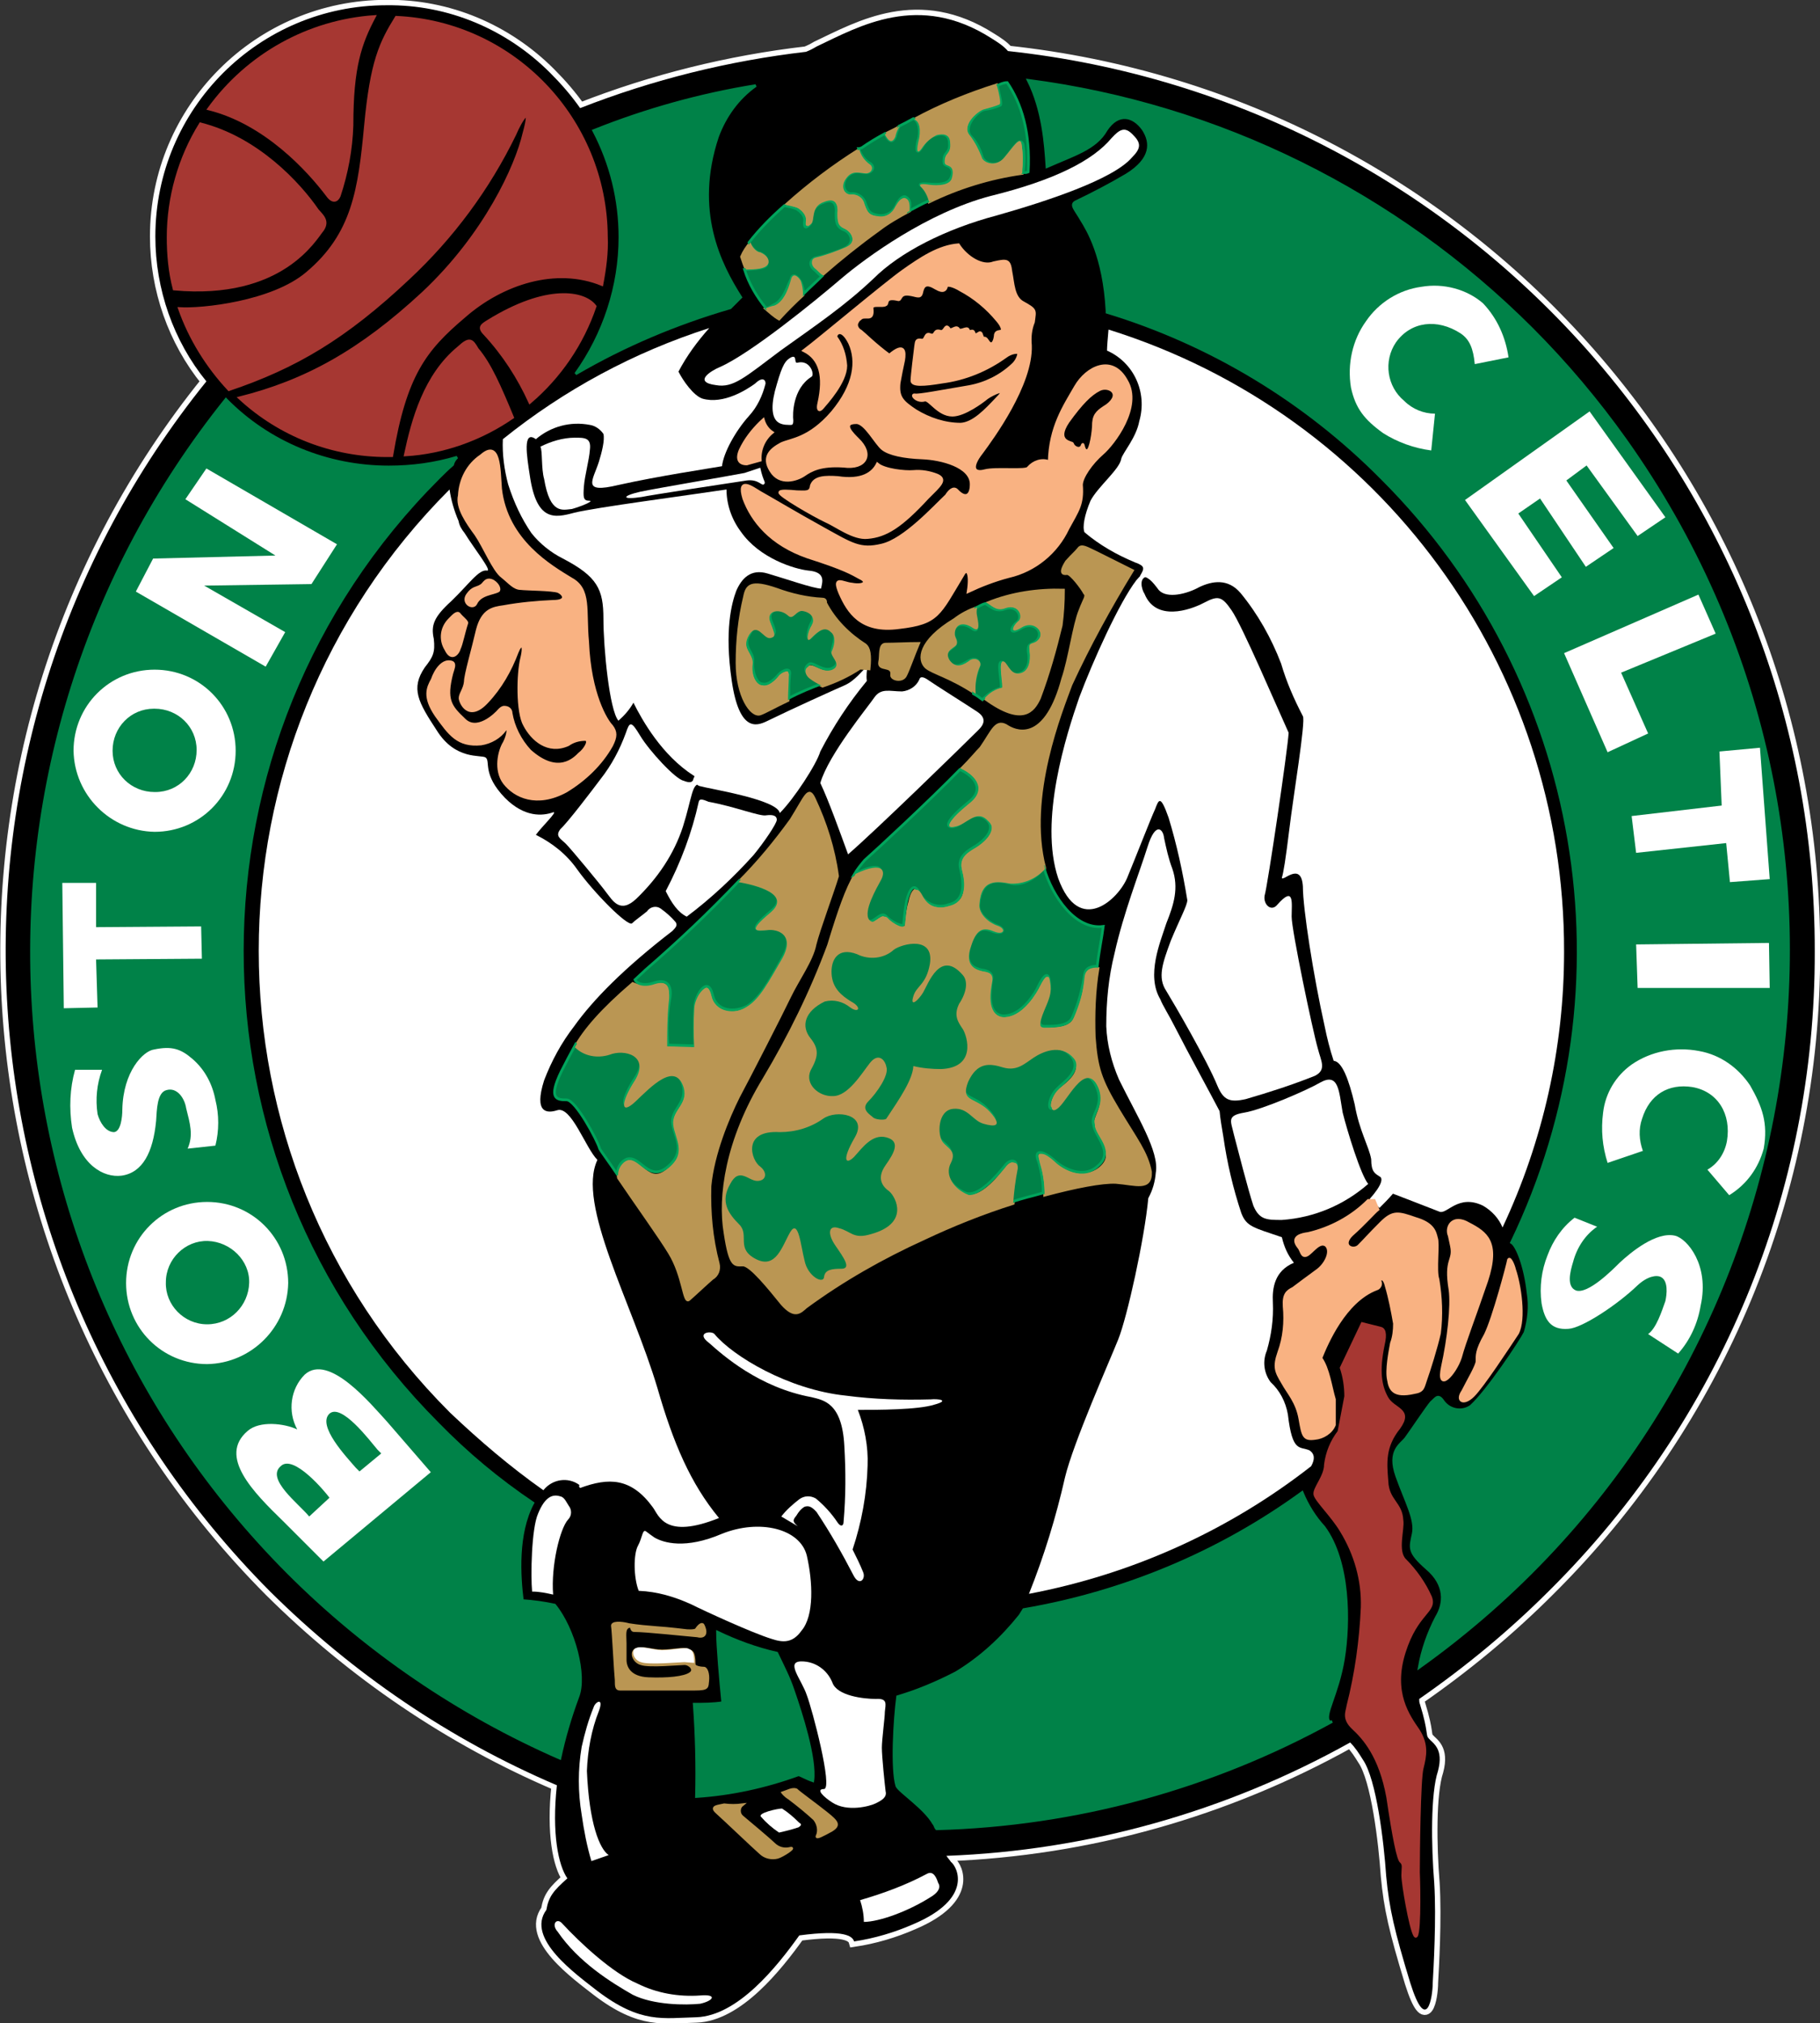 <?xml version="1.0" encoding="utf-8"?>
<!-- Generator: Adobe Illustrator 24.1.1, SVG Export Plug-In . SVG Version: 6.00 Build 0)  -->
<svg version="1.1"
	 id="Layer_1" xmlns:cc="http://creativecommons.org/ns#" xmlns:dc="http://purl.org/dc/elements/1.1/" xmlns:rdf="http://www.w3.org/1999/02/22-rdf-syntax-ns#"
	 xmlns="http://www.w3.org/2000/svg" xmlns:xlink="http://www.w3.org/1999/xlink" x="0px" y="0px" viewBox="0 0 242.5 269.5"
	 style="enable-background:new 0 0 242.5 269.5;" xml:space="preserve">
<rect x="0" y="0" width="242.5" height="269.5" fill="#333333" stroke="none"/>
<style type="text/css">
	.st0{fill:#FFFFFF;}
	.st1{fill:none;stroke:#FFFFFF;stroke-width:1.44;}
	.st2{fill:#000000;}
	.st3{fill:#008248;}
	.st4{fill:none;stroke:#008248;stroke-width:0.36;}
	.st5{fill:#A63732;}
	.st6{fill:none;stroke:#A63732;stroke-width:0.36;}
	.st7{fill:#BA9653;}
	.st8{fill:none;stroke:#BA9653;stroke-width:0.36;}
	.st9{fill:#F9B282;}
	.st10{fill:none;stroke:#F9B282;stroke-width:0.36;stroke-linecap:round;}
	.st11{fill:none;stroke:#F9B282;stroke-width:0.36;}
	.st12{fill:#000000;}
	.st13{fill:none;stroke:#00A55C;stroke-width:0.36;}
	.st14{fill:#008348;}
</style>
<path class="st0" d="M75,256.6c2.3,2.6,6.7,6.6,10,8c2.6,1.3,5.4,1.8,8.3,1.6c2.4-0.2,1.9,0.7,0,1.1c-1.8,0.2-6.1,0.2-8.9-1.2
	c-2.8-1.6-7.3-4.3-10.1-8.4C73.7,256.7,74.3,255.7,75,256.6z"/>
<path class="st0" d="M241.8,126.7c0.1-61.6-46.3-113.3-107.5-119.9c-0.6-0.7-1.4-1.2-2.2-1.7c-9.7-6.2-17.6-1.6-23.3,1.1
	c-0.5,0.3-0.9,0.5-1.4,0.7C97.1,8.1,87,10.6,77.3,14.4c-1.2-1.7-2.5-3.2-4-4.7c-5.8-5.8-13.6-9.1-21.8-9c-17,0-30.8,13.8-30.8,30.8
	c0,0,0,0,0,0c0,7,2.4,13.9,6.8,19.3c-38.7,48-35,117.5,8.5,161.2c11,10.9,23.9,19.7,38.2,25.8c-0.7,6.4,0.2,10.7,1.4,12.4
	c-1.8,1.6-2.5,2.4-2.8,4.2c-2.8,3.8,4,8.6,6.8,10.8c5.8,4.4,8.8,3.6,13.2,3.5c5.5-0.2,10.7-6.7,13.7-10.9c6-0.8,7.1,0.1,7.3,0.8
	c2.7-0.4,5.4-1.2,7.9-2.3c8-3.4,5.9-7.6,5-8.3c-0.2-0.3-0.4-0.5-0.6-0.8c18.9-0.7,37.3-5.9,53.8-15.1c0.7,0.7,1.2,1.5,1.7,2.3
	c1.8,2.6,2.8,11,3.1,15.5c0.4,4.3,1.1,7.3,3.2,14.2c2.2,7,3,1.9,3,0c0.1-1.8,0.5-8.5,0.2-13.3c-0.4-4.9-0.5-11.9,0.5-14.9
	c0.8-3-0.7-3.7-1.2-4.3c-0.5-0.5,0-0.7-1.2-4.6c-0.1-0.2-0.1-0.5-0.1-0.7c6.2-4.3,12-9.1,17.3-14.4
	C229.2,189.3,241.9,158.7,241.8,126.7z"/>
<path class="st1" d="M241.8,126.7c0.1-61.6-46.3-113.3-107.5-119.9c-0.6-0.7-1.4-1.2-2.2-1.7c-9.7-6.2-17.6-1.6-23.3,1.1
	c-0.5,0.3-0.9,0.5-1.4,0.7C97.1,8.1,87,10.6,77.3,14.4c-1.2-1.7-2.5-3.2-4-4.7c-5.8-5.8-13.6-9.1-21.8-9c-17,0-30.8,13.8-30.8,30.8
	c0,0,0,0,0,0c0,7,2.4,13.9,6.8,19.3c-38.7,48-35,117.5,8.5,161.2c11,10.9,23.9,19.7,38.2,25.8c-0.7,6.4,0.2,10.7,1.4,12.4
	c-1.8,1.6-2.5,2.4-2.8,4.2c-2.8,3.8,4,8.6,6.8,10.8c5.8,4.4,8.8,3.6,13.2,3.5c5.5-0.2,10.7-6.7,13.7-10.9c6-0.8,7.1,0.1,7.3,0.8
	c2.7-0.4,5.4-1.2,7.9-2.3c8-3.4,5.9-7.6,5-8.3c-0.2-0.3-0.4-0.5-0.6-0.8c18.9-0.7,37.3-5.9,53.8-15.1c0.7,0.7,1.2,1.5,1.7,2.3
	c1.8,2.6,2.8,11,3.1,15.5c0.4,4.3,1.1,7.3,3.2,14.2c2.2,7,3,1.9,3,0c0.1-1.8,0.5-8.5,0.2-13.3c-0.4-4.9-0.5-11.9,0.5-14.9
	c0.8-3-0.7-3.7-1.2-4.3c-0.5-0.5,0-0.7-1.2-4.6c-0.1-0.2-0.1-0.5-0.1-0.7c6.2-4.3,12-9.1,17.3-14.4
	C229.2,189.3,241.9,158.7,241.8,126.7z"/>
<path class="st2" d="M241.8,126.7c0.1-61.6-46.3-113.3-107.5-119.9c-0.6-0.7-1.4-1.2-2.2-1.7c-9.7-6.2-17.6-1.6-23.3,1.1
	c-0.5,0.3-0.9,0.5-1.4,0.7C97.1,8.1,87,10.6,77.3,14.4c-1.2-1.7-2.5-3.2-4-4.7c-5.8-5.8-13.6-9.1-21.8-9c-17,0-30.8,13.8-30.8,30.8
	c0,0,0,0,0,0c0,7,2.4,13.9,6.8,19.3c-38.7,48-35,117.5,8.5,161.2c11,10.9,23.9,19.7,38.2,25.8c-0.7,6.4,0.2,10.7,1.4,12.4
	c-1.8,1.6-2.5,2.4-2.8,4.2c-2.8,3.8,4,8.6,6.8,10.8c5.8,4.4,8.8,3.6,13.2,3.5c5.5-0.2,10.7-6.7,13.7-10.9c6-0.8,7.1,0.1,7.3,0.8
	c2.7-0.4,5.4-1.2,7.9-2.3c8-3.4,5.9-7.6,5-8.3c-0.2-0.3-0.4-0.5-0.6-0.8c18.9-0.7,37.3-5.9,53.8-15.1c0.7,0.7,1.2,1.5,1.7,2.3
	c1.8,2.6,2.8,11,3.1,15.5c0.4,4.3,1.1,7.3,3.2,14.2c2.2,7,3,1.9,3,0c0.1-1.8,0.5-8.5,0.2-13.3c-0.4-4.9-0.5-11.9,0.5-14.9
	c0.8-3-0.7-3.7-1.2-4.3c-0.5-0.5,0-0.7-1.2-4.6c-0.1-0.2-0.1-0.5-0.1-0.7c6.2-4.3,12-9.1,17.3-14.4
	C229.2,189.3,241.9,158.7,241.8,126.7z"/>
<path class="st3" d="M92.8,239.3c4.6-0.3,9.2-1.3,13.6-2.9c0.4,0.1,1,0.5,1.9,0.8c0.4-3-1.6-9.1-2.6-12c-0.6-1.8-1.3-3.1-2.2-5
	c-2.7-0.6-5.4-1.6-7.9-2.8c0,1.8,0.4,6.4,0.7,9.4c-1.3,0.2-2.6,0.2-3.8,0.2C92.8,231.1,92.9,235.2,92.8,239.3z"/>
<path class="st4" d="M92.8,239.3c4.6-0.3,9.2-1.3,13.6-2.9c0.4,0.1,1,0.5,1.9,0.8c0.4-3-1.6-9.1-2.6-12c-0.6-1.8-1.3-3.1-2.2-5
	c-2.7-0.6-5.4-1.6-7.9-2.8c0,1.8,0.4,6.4,0.7,9.4c-1.3,0.2-2.6,0.2-3.8,0.2C92.8,231.1,92.9,235.2,92.8,239.3z"/>
<path class="st3" d="M177.1,229.3c-0.8-0.8,1.1-3.5,1.9-8.3c0.8-4.9,0.8-13-2.6-17.6c-1.2-1.3-2.2-2.9-2.9-4.6
	c-11,8-23.7,13.3-37.1,15.6c-0.2,0.3-0.3,0.5-0.5,0.8c-2.4,3-5.2,5.6-8.5,7.6c-2.5,1.3-5.1,2.4-7.8,3.2c-0.4,3-0.8,9.6-0.1,11.9
	c0.4,0.8,3.7,2.9,4.9,5c0.2,0.2,0.2,0.5,0.4,0.7c18.5-0.5,36.5-5.4,52.7-14.3C177.2,229.4,177.2,229.4,177.1,229.3z"/>
<path class="st4" d="M177.1,229.3c-0.8-0.8,1.1-3.5,1.9-8.3c0.8-4.9,0.8-13-2.6-17.6c-1.2-1.3-2.2-2.9-2.9-4.6
	c-11,8-23.7,13.3-37.1,15.6c-0.2,0.3-0.3,0.5-0.5,0.8c-2.4,3-5.2,5.6-8.5,7.6c-2.5,1.3-5.1,2.4-7.8,3.2c-0.4,3-0.8,9.6-0.1,11.9
	c0.4,0.8,3.7,2.9,4.9,5c0.2,0.2,0.2,0.5,0.4,0.7c18.5-0.5,36.5-5.4,52.7-14.3C177.2,229.4,177.2,229.4,177.1,229.3z"/>
<path class="st3" d="M204.1,43.8C186,25.7,162.4,14,137,10.7c2,4,2.3,8.5,2.5,11.5c3.6-1.6,6.5-2.4,7.9-4.9c1.6-2.4,3.6-1.9,4.9-0.1
	c1.2,1.8,1.2,4-2.2,6.1c-2.2,1.3-4.5,2.5-6.8,3.6c-0.7,0.4,0,1,0.8,2.4c0.8,1.3,3,4.8,3.4,12.1v0.2c13.8,4.2,26.4,11.8,36.6,22.1
	c26.9,26.8,33.8,67.6,17.3,101.8c0.7,0.4,1.8,3.1,2.2,6.7c0.3,1.8,0.1,3.6-0.4,5.3c-0.6,1.2-5,7.8-7.2,9.8c-1.1,0.8-2.7,0.6-3.6-0.5
	c-0.8-1.2-1-0.6-1.7,0c-0.6,0.7-2.8,4-3.4,4.8s-2.4,1.6-1.2,5c1.2,3.4,2.6,5.8,2.2,7.7s-0.7,2.4,1.8,4.6c2.6,2.2,2.4,4.7,1.3,6.5
	c-1.1,2.1-1.9,4.4-2.3,6.7c52.7-37.6,65-110.7,27.5-163.5C212.9,53.4,208.7,48.4,204.1,43.8z"/>
<path class="st4" d="M204.1,43.8C186,25.7,162.4,14,137,10.7c2,4,2.3,8.5,2.5,11.5c3.6-1.6,6.5-2.4,7.9-4.9c1.6-2.4,3.6-1.9,4.9-0.1
	c1.2,1.8,1.2,4-2.2,6.1c-2.2,1.3-4.5,2.5-6.8,3.6c-0.7,0.4,0,1,0.8,2.4c0.8,1.3,3,4.8,3.4,12.1v0.2c13.8,4.2,26.4,11.8,36.6,22.1
	c26.9,26.8,33.8,67.6,17.3,101.8c0.7,0.4,1.8,3.1,2.2,6.7c0.3,1.8,0.1,3.6-0.4,5.3c-0.6,1.2-5,7.8-7.2,9.8c-1.1,0.8-2.7,0.6-3.6-0.5
	c-0.8-1.2-1-0.6-1.7,0c-0.6,0.7-2.8,4-3.4,4.8s-2.4,1.6-1.2,5c1.2,3.4,2.6,5.8,2.2,7.7s-0.7,2.4,1.8,4.6c2.6,2.2,2.4,4.7,1.3,6.5
	c-1.1,2.1-1.9,4.4-2.3,6.7c52.7-37.6,65-110.7,27.5-163.5C212.9,53.4,208.7,48.4,204.1,43.8z"/>
<path class="st3" d="M69.6,213.2c-0.4-3.2-0.8-8.9,1.4-13c-4.6-3.1-8.8-6.6-12.7-10.6c-34.7-34.8-34.7-91.1,0.1-125.9
	c0.6-0.6,1.2-1.2,1.9-1.8c0.1-0.4,0.3-0.7,0.6-1c-3,0.9-6,1.3-9.1,1.3c-8.2,0-16-3.2-21.7-9C-7.4,100-3.8,167.2,38.4,209.5
	c10.4,10.4,22.7,18.8,36.2,24.7c0.6-2.8,1.4-5.5,2.4-8.2c1.1-2.8-0.5-9-3.1-12.2C72.5,213.5,71.1,213.3,69.6,213.2z"/>
<path class="st4" d="M69.6,213.2c-0.4-3.2-0.8-8.9,1.4-13c-4.6-3.1-8.8-6.6-12.7-10.6c-34.7-34.8-34.7-91.1,0.1-125.9
	c0.6-0.6,1.2-1.2,1.9-1.8c0.1-0.4,0.3-0.7,0.6-1c-3,0.9-6,1.3-9.1,1.3c-8.2,0-16-3.2-21.7-9C-7.4,100-3.8,167.2,38.4,209.5
	c10.4,10.4,22.7,18.8,36.2,24.7c0.6-2.8,1.4-5.5,2.4-8.2c1.1-2.8-0.5-9-3.1-12.2C72.5,213.5,71.1,213.3,69.6,213.2z"/>
<path class="st3" d="M100.7,11.4c-7.4,1.2-14.6,3.2-21.6,6c2.3,4.4,3.5,9.2,3.5,14.2c0,6.5-2.1,12.9-5.9,18.2
	c6.5-3.8,13.4-6.7,20.6-8.8c0.5-0.5,1-1,1.4-1.4c-2.8-4.4-6.4-11.5-3.1-21.4C96.6,15.5,98.3,13.1,100.7,11.4z"/>
<path class="st4" d="M100.7,11.4c-7.4,1.2-14.6,3.2-21.6,6c2.3,4.4,3.5,9.2,3.5,14.2c0,6.5-2.1,12.9-5.9,18.2
	c6.5-3.8,13.4-6.7,20.6-8.8c0.5-0.5,1-1,1.4-1.4c-2.8-4.4-6.4-11.5-3.1-21.4C96.6,15.5,98.3,13.1,100.7,11.4z"/>
<path class="st0" d="M147.5,46.7c3.6,1.6,5.4,5.6,4.3,9.4c-0.4,2.2-2.2,4.2-2.4,5c-0.2,1.4-3.1,3.7-4.1,5.6
	c-0.8,1.9-1.1,3.5-0.8,4.2c2,1.7,4.3,3,6.7,4c1.4,0.5,1.3,0.8,0.7,1.8c1.1,0.1,1.6,0.7,2.5,1.9c1.1,1.2,3.8,0.5,5.4-0.4
	c1.7-0.8,3.8-1.2,5.5,0.8c2.3,2.8,4.1,6,5.4,9.4c0.7,2.4,1.7,4.7,2.9,7c0.4,0.6-1.3,10.8-1.8,15c-0.5,4.1-0.8,5.9-1,6.5
	c0,0.7,2.6-2.3,2.8,1.2c0,2.9,1.4,11.9,2.9,18.6c0.3,1.5,0.7,3.1,1.2,4.6c1.1,0.1,2,2.4,2.8,5.8c0.6,3.5,1.9,5.6,2.2,7.3
	c0,1.7,0.5,1.9,1.1,2.3c0.5,0.2,0.4,1.1-1.3,3c0.5,0.4,0.9,0.8,1.3,1.2c0.6-0.6,1.2-1.2,1.8-1.9c0,0,5.2,2,6.2,2.4s2.5-2.4,5.8-0.8
	c1.2,0.7,2.1,1.7,2.6,2.9c5.4-11.5,8.2-24,8.2-36.7c0.1-38-24.5-71.6-60.7-82.9C147.6,45,147.5,46.2,147.5,46.7z"/>
<path class="st0" d="M174.5,193.2c-1.3-0.6-2.3,0.4-2.9-4.8c-0.3-1.7-1.1-3.2-2.3-4.3c-0.9-1.2-1.1-2.8-0.5-4.2
	c0.6-2.1,0.9-4.2,0.8-6.4c-0.1-1.9,0.2-4.2,2.8-5.3c-0.8-1-1.3-2.1-1.6-3.4c-3.8-1.3-4.7-1.4-5.4-3.2c-1.1-3.3-1.9-6.7-2.4-10.2
	c-0.2-1.2-0.4-2.3-0.5-3.4c-1.2-2.3-4-7.4-6-11.3c-0.7-1.4-1.6-2.8-1.9-3.6c-1.9-3.2,0-7.6,0.8-10.1c1-2.5,1.7-4.7,0.8-7.3
	c-0.5-1.3-0.8-2.7-1.1-4.1c-0.1-1.1-1.1-2.3-2.2,1.2s-3.2,8.8-4.4,14.2c-0.8,3.2-1.1,6.4-1.1,9.7c0.1,2.4,0.7,4.8,1.7,7.1
	c2.4,4.9,5.4,9.6,4.9,12.4c-0.1,1.2-0.4,2.3-1,3.4c-0.5,5.4-2.8,15.8-4,18.8s-6,13.8-7.1,18.4c-1.2,5.3-2.8,10.5-4.8,15.5
	c13.7-2.6,26.6-8.4,37.6-17C175.2,194.4,175.2,193.7,174.5,193.2z"/>
<path class="st0" d="M70.8,71c1.1,1.4,2.6,2.6,4.2,3.4c4.6,2.4,5.4,4.1,5.4,8s0.8,12.2,2,13.6c0.8-0.7,1.5-1.5,2-2.4
	c1.2,2.4,3.8,7,8,9.7c0.4,0.1,0.1,1.2,0.8,1.4c1.4,0.4,10.4,1.8,10.7,3.6c1.9-1.9,4.9-6.5,5.4-8.2c1.7-3.3,3.8-6.5,6.2-9.4
	c-0.1-0.7,0-1.4,0.1-2c-0.7,0.6-1.7,2-3.1,2.6c-1.6,0.7-6.7,3-10.4,4.8c-1.3,0.6-3.6,1.4-4.6-5.4s0-10.4,0.6-12
	c0.7-1.6,1.9-3,4.2-2.3c2.4,0.7,6.1,2,7.1,2c0.1-0.7,0.8-2.2-1.7-2.4c-1.8-0.2-6.5-1.6-9-5.2c-1.2-1.6-1.9-3.6-1.9-5.6
	c-5.3,0.8-17.5,2.4-20.3,3.1c-2.6,0.7-5,1.2-5.9-4.9c-0.4-2.6-1-6.2,0.8-4.9c2-1.7,4.6-2.4,7.2-1.9c0.7,0.1,1.4,0.6,1.8,1.2
	c0.2,0.8-0.2,2.4-0.6,3.7c-0.8,2.5-2.4,4.3,2.6,3.1c5.4-1.2,12.1-2.2,13.8-2.5c0.2-1.8,1.8-4.7,3.6-6.7c1.1-1.2,1.8-2.7,2.2-4.3
	c0-0.7-0.6-0.8-1.4,0c-1.1,0.8-4.2,2.8-7,2c-1.2-0.4-2.6-2.4-3.2-3.6c1.1-2.1,2.5-4,4.1-5.8c-10,3.2-19.3,8.2-27.5,14.8
	c-0.1,2,0.2,4.1,0.7,6C68.5,67,69.5,69.1,70.8,71z"/>
<path class="st0" d="M77.3,198.2c3.8-1.4,6.8-1.4,9.7,2.6c0.8,1.1,1.6,4.3,8.8,1.4c-3.8-4.6-6.1-10-8.2-17.3
	c-3.4-11.4-10.8-24.5-8-30.4c-1.6-1.6-3.5-7.3-5.4-6.6c-1.3,0.4-3.1,0.4-1.7-4c1-2.6,2.3-5,4-7.2c2.5-3.5,6.6-7.7,13.1-12.7
	c0.5-0.5,0.7-0.8,0.4-1.2c-0.6-0.7-1.3-1.3-2-1.8c-0.6-0.4-1.4-0.2-1.8,0.4c-0.6,0.5-1.6,1.2-2,1.6c-0.6,0.4-5-4-7.3-7.2
	c-1.4-2-3.3-3.5-5.5-4.6c0.8-1.1,3-3.2,2.3-3c-1.4,0.5-3.8,0.7-6.4-1.9c-3.1-3.2-1.9-4.9-2.6-5.4c-0.6-0.4-4,0.4-6.5-3.6
	c-2.5-3.8-3.5-5.6-1.6-8.4c1.1-1.4,1.4-2,1.2-3.8c-0.4-1.8,0-2.9,2.3-5c2.4-2.3,3.7-4.3,4.8-4.1c0.7,0.1-1.7-2.9-3-5
	c-0.4-0.5-0.7-1-0.8-1.6c-0.6-1.4-1-2.8-1.2-4.2c-33.9,33.9-33.9,89,0,122.9c0,0,0.1,0.1,0.1,0.1c3.9,3.7,8,7.2,12.4,10.3
	c1.2-1.5,3.3-1.8,4.8-0.7C77.1,198,77.2,198.1,77.3,198.2z"/>
<path class="st5" d="M27.8,14.5c7.6,1.9,13.3,8.2,15.8,11.5c0.7,1,1.3,0.8,1.6,0.1c1-3,1.6-6.2,1.7-9.4c0-7.8,1.1-10.9,3-14.5
	C41.1,2.8,33,7.3,27.8,14.5z"/>
<path class="st6" d="M27.8,14.5c7.6,1.9,13.3,8.2,15.8,11.5c0.7,1,1.3,0.8,1.6,0.1c1-3,1.6-6.2,1.7-9.4c0-7.8,1.1-10.9,3-14.5
	C41.1,2.8,33,7.3,27.8,14.5z"/>
<path class="st5" d="M23.2,38.5C37.6,39.8,42,31.8,43,30.6c0.8-1.2-0.1-1.9-0.7-2.6c-2.4-3.5-8-9.6-15.6-11.5
	c-2.8,4.5-4.3,9.8-4.3,15.1C22.4,33.9,22.6,36.2,23.2,38.5z"/>
<path class="st6" d="M23.2,38.5C37.6,39.8,42,31.8,43,30.6c0.8-1.2-0.1-1.9-0.7-2.6c-2.4-3.5-8-9.6-15.6-11.5
	c-2.8,4.5-4.3,9.8-4.3,15.1C22.4,33.9,22.6,36.2,23.2,38.5z"/>
<path class="st5" d="M80.2,37.9c-6.1-2.5-13.3-0.2-18.4,4.3c-5.2,4.4-7.8,7.8-9.6,18.5h-0.6c-7.3,0-14.3-2.7-19.7-7.7
	c8.8-2.2,16.1-6.2,24.5-14c8.3-7.8,12.4-16.9,13.4-21.2c1.2-4.3-0.4-1.8-1.2,0.1c-3.5,7.2-8.3,13.7-14.2,19.2
	c-8.4,7.9-15,11.8-23.9,14.8c-2.9-3.1-5.2-6.8-6.6-10.8c3,0.2,12.4-0.8,17-4.7c6.2-5.2,7-11.2,7.8-19.7s2-11,4.1-14.4
	c15.6,0.7,27.9,13.6,28,29.2C80.9,33.6,80.6,35.8,80.2,37.9z"/>
<path class="st6" d="M80.2,37.9c-6.1-2.5-13.3-0.2-18.4,4.3c-5.2,4.4-7.8,7.8-9.6,18.5h-0.6c-7.3,0-14.3-2.7-19.7-7.7
	c8.8-2.2,16.1-6.2,24.5-14c8.3-7.8,12.4-16.9,13.4-21.2c1.2-4.3-0.4-1.8-1.2,0.1c-3.5,7.2-8.3,13.7-14.2,19.2
	c-8.4,7.9-15,11.8-23.9,14.8c-2.9-3.1-5.2-6.8-6.6-10.8c3,0.2,12.4-0.8,17-4.7c6.2-5.2,7-11.2,7.8-19.7s2-11,4.1-14.4
	c15.6,0.7,27.9,13.6,28,29.2C80.9,33.6,80.6,35.8,80.2,37.9z"/>
<path class="st5" d="M79.3,40.8c-1.4-1.9-6.4-2.9-14.3,2c-0.8,0.5-1.3,0.8-0.4,1.7c2.5,2.7,4.5,5.8,6,9.1
	C74.6,50.2,77.6,45.8,79.3,40.8z"/>
<path class="st6" d="M79.3,40.8c-1.4-1.9-6.4-2.9-14.3,2c-0.8,0.5-1.3,0.8-0.4,1.7c2.5,2.7,4.5,5.8,6,9.1
	C74.6,50.2,77.6,45.8,79.3,40.8z"/>
<path class="st5" d="M68.3,55.6c-1.7-4.1-3-7.1-4.7-9.1c-0.7-1.2-1-1.6-2.5-0.2C56.6,50,55,55.9,54,60.6
	C59.1,60.3,64.1,58.5,68.3,55.6z"/>
<path class="st6" d="M68.3,55.6c-1.7-4.1-3-7.1-4.7-9.1c-0.7-1.2-1-1.6-2.5-0.2C56.6,50,55,55.9,54,60.6
	C59.1,60.3,64.1,58.5,68.3,55.6z"/>
<path class="st7" d="M104.3,238.8c0.6-0.2,1.3-0.6,1.8-0.4c0.4,0.4,2.5,1.9,4,3.1s1.8,1.6,0.7,2.3c-1.1,0.6-2.2,1.2-1.9,0.7
	c0.3-0.7,0.1-1.6-0.4-2.2c-1.1-1-2.2-1.9-3.4-2.8C104.6,239.2,104.3,238.8,104.3,238.8z"/>
<path class="st8" d="M104.3,238.8c0.6-0.2,1.3-0.6,1.8-0.4c0.4,0.4,2.5,1.9,4,3.1s1.8,1.6,0.7,2.3c-1.1,0.6-2.2,1.2-1.9,0.7
	c0.3-0.7,0.1-1.6-0.4-2.2c-1.1-1-2.2-1.9-3.4-2.8C104.6,239.2,104.3,238.8,104.3,238.8z"/>
<path class="st7" d="M98.9,240.4c-0.5,0.4-0.5,1.2,0,1.6c0,0,0,0,0,0c0.6,0.5,3.7,3.1,4.2,3.6c0.6,0.6,1.4,0.8,2.2,0.6
	c0.8-0.2-1,1-1.7,1.2c-0.8,0.2-1.7,0-2.3-0.6c-0.7-0.6-4.9-4.6-5.8-5.4s0.2-0.8,1-1C97.3,240.5,98.1,240.5,98.9,240.4z"/>
<path class="st8" d="M98.9,240.4c-0.5,0.4-0.5,1.2,0,1.6c0,0,0,0,0,0c0.6,0.5,3.7,3.1,4.2,3.6c0.6,0.6,1.4,0.8,2.2,0.6
	c0.8-0.2-1,1-1.7,1.2c-0.8,0.2-1.7,0-2.3-0.6c-0.7-0.6-4.9-4.6-5.8-5.4s0.2-0.8,1-1C97.3,240.5,98.1,240.5,98.9,240.4z"/>
<path class="st7" d="M93.7,216.5c0.4,0.8,0.4,1.7-0.8,1.4c-1.3-0.1-6.8-0.7-8.4-0.7c-0.5,0-0.2-0.8-0.8-0.5s-0.4,1.2-0.4,2.2v2.2
	c0,1,0.6,2.4,3.1,2.5s4.8-0.1,5.6-0.7c0.7-0.5-0.1-1.3-0.8-1.3c-0.6,0-4.8,0.4-5.8,0c-0.8-0.2-1.4-1.3-0.8-1.8
	c0.8-0.5,2.3,0.1,3.6,0.1c1.4,0,3-0.4,3.5-0.1c0.4,0.2,0.8,0.1,0.8,1.9c0,0.4,1,0.5,1.3,0.5s0.6,0.7,0.5,1.7
	c-0.1,0.8,0.1,1.1-1.7,1.1h-10c-0.5,0-0.5-0.4-0.5-1.2c-0.1-0.8-0.4-6.7-0.5-7.2s1.1-0.5,2.2-0.2c1.2,0.2,2.5,0.3,3.7,0.4
	c1.6,0.1,4,0.4,4,0.4s1.2,0.1,1.3-0.2C93.2,216.4,93.6,216.2,93.7,216.5z"/>
<path class="st8" d="M93.7,216.5c0.4,0.8,0.4,1.7-0.8,1.4c-1.3-0.1-6.8-0.7-8.4-0.7c-0.5,0-0.2-0.8-0.8-0.5s-0.4,1.2-0.4,2.2v2.2
	c0,1,0.6,2.4,3.1,2.5s4.8-0.1,5.6-0.7c0.7-0.5-0.1-1.3-0.8-1.3c-0.6,0-4.8,0.4-5.8,0c-0.8-0.2-1.4-1.3-0.8-1.8
	c0.8-0.5,2.3,0.1,3.6,0.1c1.4,0,3-0.4,3.5-0.1c0.4,0.2,0.8,0.1,0.8,1.9c0,0.4,1,0.5,1.3,0.5s0.6,0.7,0.5,1.7
	c-0.1,0.8,0.1,1.1-1.7,1.1h-10c-0.5,0-0.5-0.4-0.5-1.2c-0.1-0.8-0.4-6.7-0.5-7.2s1.1-0.5,2.2-0.2c1.2,0.2,2.5,0.3,3.7,0.4
	c1.6,0.1,4,0.4,4,0.4s1.2,0.1,1.3-0.2C93.2,216.4,93.6,216.2,93.7,216.5z"/>
<path class="st9" d="M60.2,88.2c-1.2-0.4-2.2,1.1-2.6,2.3c-0.6,1.1-1.2,2.3,0.5,4.8c1.8,2.5,2.9,4.1,6,3.8c1.3-0.2,2.5-0.9,3.2-1.9
	c0.5-0.6,0.5,0.5-0.1,1.7c-0.7,1.1-1.3,3.7,0,5.4c1.4,1.8,4.3,3.2,8.2,1.1c2.5-1.5,4.7-3.6,6.1-6.1c0.6-1.2,0.6-1.8,0-2.6
	c-0.7-0.7-2.9-4.2-3.2-11.2c-0.4-4.2,0.4-7-2.2-8.4c-2.6-1.6-8.6-5-9.4-12c-0.2-2.6-0.1-6.6-2.6-4.4c-1.8,1.2-2.8,3.2-2.9,5.3
	c-0.4,1.6,1.1,3.7,2.2,5.2c1.1,1.6,2.4,4.8,3.5,5.6c1,0.8,1.6,1.6,2.5,1.6c0.8,0.1,4.2,0.1,5,0.4c0.8,0.4,1.2,1.3-0.7,1.3
	c-2.2,0.1-4.4,0.3-6.6,0.7c-1.4,0.2-2.8,0.4-3.5,3.1C63,86.5,62,89.9,62,90.8c-0.1,1-0.7,1.6-0.7,2.2c0,0.5,1.1,3.2,3.6,0.5
	c1.8-1.9,3.1-4.2,4-6.6c0.5-1.3,1.1-1.2,0.6,0.8s-0.6,7.2,0.4,8.9c1,1.9,3.1,3.8,5.8,2.6c0.7-0.5,1.5-0.7,2.3-0.7
	c0.7,0.1-0.1,1.4-0.8,1.9c-0.6,0.6-2.8,3-6.6-0.4c-1.3-1.4-2.2-3.2-2.5-5c0-0.5-0.4-0.8-0.9-0.8c-0.3,0-0.5,0.2-0.7,0.4
	c-0.5,0.6-3,3-4.7,1.2c-1.8-1.7-2.5-2.6-1.6-6.1C60.4,89,60.7,88.4,60.2,88.2z"/>
<path class="st10" d="M60.2,88.2c-1.2-0.4-2.2,1.1-2.6,2.3c-0.6,1.1-1.2,2.3,0.5,4.8c1.8,2.5,2.9,4.1,6,3.8c1.3-0.2,2.5-0.9,3.2-1.9
	c0.5-0.6,0.5,0.5-0.1,1.7c-0.7,1.1-1.3,3.7,0,5.4c1.4,1.8,4.3,3.2,8.2,1.1c2.5-1.5,4.7-3.6,6.1-6.1c0.6-1.2,0.6-1.8,0-2.6
	c-0.7-0.7-2.9-4.2-3.2-11.2c-0.4-4.2,0.4-7-2.2-8.4c-2.6-1.6-8.6-5-9.4-12c-0.2-2.6-0.1-6.6-2.6-4.4c-1.8,1.2-2.8,3.2-2.9,5.3
	c-0.4,1.6,1.1,3.7,2.2,5.2c1.1,1.6,2.4,4.8,3.5,5.6c1,0.8,1.6,1.6,2.5,1.6c0.8,0.1,4.2,0.1,5,0.4c0.8,0.4,1.2,1.3-0.7,1.3
	c-2.2,0.1-4.4,0.3-6.6,0.7c-1.4,0.2-2.8,0.4-3.5,3.1C63,86.5,62,89.9,62,90.8c-0.1,1-0.7,1.6-0.7,2.2c0,0.5,1.1,3.2,3.6,0.5
	c1.8-1.9,3.1-4.2,4-6.6c0.5-1.3,1.1-1.2,0.6,0.8s-0.6,7.2,0.4,8.9c1,1.9,3.1,3.8,5.8,2.6c0.7-0.5,1.5-0.7,2.3-0.7
	c0.7,0.1-0.1,1.4-0.8,1.9c-0.6,0.6-2.8,3-6.6-0.4c-1.3-1.4-2.2-3.2-2.5-5c0-0.5-0.4-0.8-0.9-0.8c-0.3,0-0.5,0.2-0.7,0.4
	c-0.5,0.6-3,3-4.7,1.2c-1.8-1.7-2.5-2.6-1.6-6.1C60.4,89,60.7,88.4,60.2,88.2z"/>
<path class="st9" d="M62.2,83c-0.4,1.2-0.7,2.8-1,3.4c-0.1,0.5-1,1.8-1.8,0.1c-0.8-1.3-0.6-2.9,0.5-4c0.4-0.4,1-1.1,1.3-0.7
	S62.3,82.8,62.2,83z"/>
<path class="st10" d="M62.2,83c-0.4,1.2-0.7,2.8-1,3.4c-0.1,0.5-1,1.8-1.8,0.1c-0.8-1.3-0.6-2.9,0.5-4c0.4-0.4,1-1.1,1.3-0.7
	S62.3,82.8,62.2,83z"/>
<path class="st9" d="M66.4,78.7c-0.7,0.4-2.4,0.4-3,1.7c-0.4,0.8-1.9-0.1-1.1-1.2c0.7-1,1.2-0.8,1.8-1.2c0.4-0.2,0.6-1.1,1.6-0.6
	C66.5,77.9,66.6,78.6,66.4,78.7z"/>
<path class="st10" d="M66.4,78.7c-0.7,0.4-2.4,0.4-3,1.7c-0.4,0.8-1.9-0.1-1.1-1.2c0.7-1,1.2-0.8,1.8-1.2c0.4-0.2,0.6-1.1,1.6-0.6
	C66.5,77.9,66.6,78.6,66.4,78.7z"/>
<path class="st9" d="M127.7,32.6c-2.6,0.2-5,1.8-7.4,3.5s-11.2,9.1-13.2,10.6c2.2,1.1,2.8,3.4,2,7c-0.2,0.8,0,1.2,0.5,0.6
	s3.1-3.4,3.1-5.6c-0.1-1.4-0.5-2.7-1.3-3.8c-0.1-0.4,0.7-1.4,1.8,0.8c1.1,2.4,0.7,5.6-2.3,9.2c-3.1,3.6-5.5,3.6-6.8,4.2
	c-1.3,0.7-2.6,1.7-1.4,3.6c1.2,2,3.5,1.2,4.4,0.6c1-0.7,2.3-1.4,5.3-1.2c3,0.4,4-1.6,1.9-3.6c-0.6-0.6-2.3-2.2-0.2-2.2
	c1.2,0,2.6,2.8,3.5,3.5s2.8,1.1,5.3,1.2s6.5,1.1,6.5,3.5c0,1.6-0.8,2-1.9,0.8c-0.5-0.5-1.1,0.2-1.4,0.7c-1.7,1.6-5.6,5.9-8.6,6.6
	c-2.9,0.7-4-0.1-7.8-2.2s-7.3-4.2-8.4-4.8c-1-0.6-3.1-2.2-2.2,0.8c1.1,3,3.6,6.1,8.5,7.8c5,1.6,5.9,2.2,7,2.8
	c1.1,0.5,0.5,1.1-1.1,0.8c-1.2-0.1-2.6-1.2-1.6,1.2c1.1,2.5,2.8,5.3,7.9,4.6c5.2-0.6,5.3-1.7,8.5-7c0.5-1,1.1-0.4,0.7,2.2
	c1.7-0.8,3.5-1.5,5.4-2c3.5-0.8,6.4-3.2,7.9-6.4c1.3-2.4,2-3.2,1.8-5.8c0-1,1.3-2.9,2.8-4.2c1.4-1.2,5.3-6.2,3.2-9.7
	c-1.9-3.5-5.3-1.8-6.8,0.8s-3.4,5.4-3.5,10c-1-0.4-2.1,0-2.8,0.8c-0.2,0.5-4.3,0-5.8,0.4s-1.9-0.5-0.4-2.4c1.4-1.9,6.7-9.1,6.5-14.3
	c-0.1-1.1,0-2.1,0.4-3.1c0.2-1.6,0.4-1.6-1.4-2.6c-1.3-0.7-1.3-2.6-1.6-4.1c-0.2-1.6-0.5-1.6-2.3-1.2
	C130.9,35.6,128.8,34.3,127.7,32.6z"/>
<path class="st11" d="M127.7,32.6c-2.6,0.2-5,1.8-7.4,3.5s-11.2,9.1-13.2,10.6c2.2,1.1,2.8,3.4,2,7c-0.2,0.8,0,1.2,0.5,0.6
	s3.1-3.4,3.1-5.6c-0.1-1.4-0.5-2.7-1.3-3.8c-0.1-0.4,0.7-1.4,1.8,0.8c1.1,2.4,0.7,5.6-2.3,9.2c-3.1,3.6-5.5,3.6-6.8,4.2
	c-1.3,0.7-2.6,1.7-1.4,3.6c1.2,2,3.5,1.2,4.4,0.6c1-0.7,2.3-1.4,5.3-1.2c3,0.4,4-1.6,1.9-3.6c-0.6-0.6-2.3-2.2-0.2-2.2
	c1.2,0,2.6,2.8,3.5,3.5s2.8,1.1,5.3,1.2s6.5,1.1,6.5,3.5c0,1.6-0.8,2-1.9,0.8c-0.5-0.5-1.1,0.2-1.4,0.7c-1.7,1.6-5.6,5.9-8.6,6.6
	c-2.9,0.7-4-0.1-7.8-2.2s-7.3-4.2-8.4-4.8c-1-0.6-3.1-2.2-2.2,0.8c1.1,3,3.6,6.1,8.5,7.8c5,1.6,5.9,2.2,7,2.8
	c1.1,0.5,0.5,1.1-1.1,0.8c-1.2-0.1-2.6-1.2-1.6,1.2c1.1,2.5,2.8,5.3,7.9,4.6c5.2-0.6,5.3-1.7,8.5-7c0.5-1,1.1-0.4,0.7,2.2
	c1.7-0.8,3.5-1.5,5.4-2c3.5-0.8,6.4-3.2,7.9-6.4c1.3-2.4,2-3.2,1.8-5.8c0-1,1.3-2.9,2.8-4.2c1.4-1.2,5.3-6.2,3.2-9.7
	c-1.9-3.5-5.3-1.8-6.8,0.8s-3.4,5.4-3.5,10c-1-0.4-2.1,0-2.8,0.8c-0.2,0.5-4.3,0-5.8,0.4s-1.9-0.5-0.4-2.4c1.4-1.9,6.7-9.1,6.5-14.3
	c-0.1-1.1,0-2.1,0.4-3.1c0.2-1.6,0.4-1.6-1.4-2.6c-1.3-0.7-1.3-2.6-1.6-4.1c-0.2-1.6-0.5-1.6-2.3-1.2
	C130.9,35.6,128.8,34.3,127.7,32.6z"/>
<path class="st9" d="M116.9,61.8c-0.6,1.2-2,2.3-5.3,1.8c-1.6-0.1-3.1-0.1-3.5,1.1c-0.1,1-0.8,0.8-1.9,0.8c-1.1-0.1-2.3-0.2-2.3,0.1
	c-0.1,0.4,4.6,3.1,6.1,3.8c1.4,0.6,3.7,2.4,5.6,2.2c2.4-0.2,4.4-1.4,8-5.3c1.6-1.6,2.6-2.4,1.3-3c-1-0.4-2.1-0.6-3.2-0.5
	C120.6,62.9,117.8,62.6,116.9,61.8z"/>
<path class="st11" d="M116.9,61.8c-0.6,1.2-2,2.3-5.3,1.8c-1.6-0.1-3.1-0.1-3.5,1.1c-0.1,1-0.8,0.8-1.9,0.8
	c-1.1-0.1-2.3-0.2-2.3,0.1c-0.1,0.4,4.6,3.1,6.1,3.8c1.4,0.6,3.7,2.4,5.6,2.2c2.4-0.2,4.4-1.4,8-5.3c1.6-1.6,2.6-2.4,1.3-3
	c-1-0.4-2.1-0.6-3.2-0.5C120.6,62.9,117.8,62.6,116.9,61.8z"/>
<path class="st9" d="M99.5,61.8c-1.3,0-1.4-1-0.6-2.4c0.7-1.3,1.7-2.5,2.8-3.5c0.2,0.7,0.6,1.3,1.2,1.7c-1.1,0.9-1.7,2.3-1.6,3.7
	L99.5,61.8z"/>
<path class="st11" d="M99.5,61.8c-1.3,0-1.4-1-0.6-2.4c0.7-1.3,1.7-2.5,2.8-3.5c0.2,0.7,0.6,1.3,1.2,1.7c-1.1,0.9-1.7,2.3-1.6,3.7
	L99.5,61.8z"/>
<path class="st12" d="M120.4,48c0.2-1.2,0.1-2.4-1.9-0.7c-1.8-1.3-3.4-2.9-3.8-3.2c-0.4-0.2-0.7-0.7-0.5-1.1
	c0.1-0.2,0.2-0.4,0.4-0.5c0.6-0.7,1.8,0.5,1.6-1.4c-0.1-0.7,1.4-0.2,1.8-0.5c0.4-0.1-0.2-1.1,1.6-0.7c0.5,0.2,0.2-0.8,1.4-0.7
	c1.1,0.1,1.6,0.6,1.8-0.2c0.2-1,0.6-1.4,1.9-0.6c1,0.6,1.3,0.2,1.4-0.2c0-0.4,1-0.1,1.8,0.4c1.9,1,3.6,2.4,5,4.1
	c0.6,0.7,0.8,1.3,0.5,1.4s-0.8,0-0.8,0.7c-0.1,0.8-0.5,1.4-1,0.6s-0.5,0.1-0.8-0.8c-0.2-0.8-0.7,0.4-1-0.2c-0.2-0.7-0.6,0.1-0.8-0.5
	c-0.2-0.4-1.1,0.4-1.3-0.1c-0.4-0.5-1,0.5-1.3-0.1c-0.5-0.6-0.5,0.7-1.2,0.4c-0.8-0.2-0.5,0.7-1.2,0.5c-0.8-0.4-0.6,0.8-1.2,0.7
	c-0.7-0.1-0.7,0.1-0.8,0.8c-0.1,0.8-0.5,4-0.5,4.6c0,0.7,1.6,0.6,4,0.2c3.1-0.4,6-1.6,8.5-3.4c0.8-0.6,1.6-0.6,1.7-0.5
	c0.1,0.2-0.2,1.1-0.8,1.6c-1.6,1.5-3.6,2.5-5.8,2.9c-3.6,0.6-6.6,1.2-7.2,1.1s0.2,1,1.3,0.7c0.6-0.2,1.8,2,3.7,2
	c1.6,0,4-1.8,4.6-2.3c0.7-0.5,3-1.6,1.4,0c-1.6,1.7-3.2,3.4-4.9,3.5c-2.1,0-4.2-0.7-6-1.8c-1.8-1.2-2.4-1.8-2.2-3.7
	C120,49.9,120.2,48.9,120.4,48z"/>
<path class="st11" d="M120.4,48c0.2-1.2,0.1-2.4-1.9-0.7c-1.8-1.3-3.4-2.9-3.8-3.2c-0.4-0.2-0.7-0.7-0.5-1.1
	c0.1-0.2,0.2-0.4,0.4-0.5c0.6-0.7,1.8,0.5,1.6-1.4c-0.1-0.7,1.4-0.2,1.8-0.5c0.4-0.1-0.2-1.1,1.6-0.7c0.5,0.2,0.2-0.8,1.4-0.7
	c1.1,0.1,1.6,0.6,1.8-0.2c0.2-1,0.6-1.4,1.9-0.6c1,0.6,1.3,0.2,1.4-0.2c0-0.4,1-0.1,1.8,0.4c1.9,1,3.6,2.4,5,4.1
	c0.6,0.7,0.8,1.3,0.5,1.4s-0.8,0-0.8,0.7c-0.1,0.8-0.5,1.4-1,0.6s-0.5,0.1-0.8-0.8c-0.2-0.8-0.7,0.4-1-0.2c-0.2-0.7-0.6,0.1-0.8-0.5
	c-0.2-0.4-1.1,0.4-1.3-0.1c-0.4-0.5-1,0.5-1.3-0.1c-0.5-0.6-0.5,0.7-1.2,0.4c-0.8-0.2-0.5,0.7-1.2,0.5c-0.8-0.4-0.6,0.8-1.2,0.7
	c-0.7-0.1-0.7,0.1-0.8,0.8c-0.1,0.8-0.5,4-0.5,4.6c0,0.7,1.6,0.6,4,0.2c3.1-0.4,6-1.6,8.5-3.4c0.8-0.6,1.6-0.6,1.7-0.5
	c0.1,0.2-0.2,1.1-0.8,1.6c-1.6,1.5-3.6,2.5-5.8,2.9c-3.6,0.6-6.6,1.2-7.2,1.1s0.2,1,1.3,0.7c0.6-0.2,1.8,2,3.7,2
	c1.6,0,4-1.8,4.6-2.3c0.7-0.5,3-1.6,1.4,0c-1.6,1.7-3.2,3.4-4.9,3.5c-2.1,0-4.2-0.7-6-1.8c-1.8-1.2-2.4-1.8-2.2-3.7
	C120,49.9,120.2,48.9,120.4,48z"/>
<path class="st12" d="M147.5,54c-1.1,0.7-1.7,1.1-1.8,2.3c0,1.3-0.4,3.6-0.8,3.7c-0.6,0.2-0.5-1.2-0.7-0.7c-0.2,0.7-1.1,0.4-1.3-0.2
	c0-0.2-2.4-0.2-0.6-2.9c1.8-2.5,3-3.7,4.2-4.3S149.6,52.4,147.5,54z"/>
<path class="st11" d="M147.5,54c-1.1,0.7-1.7,1.1-1.8,2.3c0,1.3-0.4,3.6-0.8,3.7c-0.6,0.2-0.5-1.2-0.7-0.7c-0.2,0.7-1.1,0.4-1.3-0.2
	c0-0.2-2.4-0.2-0.6-2.9c1.8-2.5,3-3.7,4.2-4.3S149.6,52.4,147.5,54z"/>
<path class="st9" d="M193.1,164.6c-0.5-1.1,0.4-2.9,2.6-1.6c2.3,1.2,4.1,2.4,2.4,7.6c-1.7,5-2.9,8-3.5,10.2
	c-0.7,2.2-3.2,4.9-2.4,1.2c0.8-3.6,1.3-8,1-10.2c-0.7-4.2,0.6-3.8,0.2-5.8C193.3,165.5,193.2,165.1,193.1,164.6z"/>
<path class="st10" d="M193.1,164.6c-0.5-1.1,0.4-2.9,2.6-1.6c2.3,1.2,4.1,2.4,2.4,7.6c-1.7,5-2.9,8-3.5,10.2
	c-0.7,2.2-3.2,4.9-2.4,1.2c0.8-3.6,1.3-8,1-10.2c-0.7-4.2,0.6-3.8,0.2-5.8C193.3,165.5,193.2,165.1,193.1,164.6z"/>
<path class="st9" d="M201.8,169.1c0.7,2,1.4,6.6,0.4,8.5c-1.2,1.8-4.6,7-5.9,8.3s-2.3,0.7-1.4-0.6c0.7-1.4,1.9-3.4,1.9-4
	c0-0.7-0.1-1.4,1.1-3.5c1.1-2.2,3-9.4,3.1-10C201.2,167.4,201.7,168.6,201.8,169.1z"/>
<path class="st10" d="M201.8,169.1c0.7,2,1.4,6.6,0.4,8.5c-1.2,1.8-4.6,7-5.9,8.3s-2.3,0.7-1.4-0.6c0.7-1.4,1.9-3.4,1.9-4
	c0-0.7-0.1-1.4,1.1-3.5c1.1-2.2,3-9.4,3.1-10C201.2,167.4,201.7,168.6,201.8,169.1z"/>
<path class="st9" d="M177.8,186.4c-0.5-1.7-0.8-4.1-1.8-5.5c0.8-2,3.2-7.6,7.4-9.2c0.4-0.1,0.7-0.6,0.5-1c-0.1-0.4,0.5-0.7,0.8,0.6
	c0.5,1.7,0.8,3.3,1.1,5c0,0.9-0.1,1.8-0.4,2.6c-0.2,1.1-0.7,3.6-0.4,4.9c0.2,1.3,0.7,2.3,3.4,1.7c1.3-0.2,1.2-0.7,1.6-1.8
	s1.4-4.3,1.8-6.1c0.3-2.4,0.2-4.8-0.2-7.2c-0.4-1.1,0.1-4.8-0.2-5.5c-0.2-0.8-0.4-1.9-2.8-2.6c-2.3-0.8-3-1-4.6,0.6s-2.2,2.3-2.9,3
	c-0.7,0.8-2.5,0.1-1-1.4c1.6-1.4,3-3,3.5-3.4l-0.5-1.2h-0.8c-2.2,2.2-5,3.7-8,4.4c-0.8,0.1-2.4,0.4-1.3,1.8c0.4,0.4,0.4,1.4,1.1,1.1
	s1.7-2,2.6-1.3c0.8,0.8-0.1,2.6-1.3,3.4c-1.1,0.8-2.3,1.7-3.1,2.3c-0.8,0.4-1.3,0.8-1.2,2.4c0.2,2.1,0,4.2-0.7,6.1
	c-0.7,2-0.4,2.6,0.5,4.1c0.7,1.3,1.9,2.5,2.3,4.8s0.5,2.8,2,2.6c1.1-0.1,2.2-0.8,2.6-1.8L177.8,186.4z"/>
<path class="st10" d="M177.8,186.4c-0.5-1.7-0.8-4.1-1.8-5.5c0.8-2,3.2-7.6,7.4-9.2c0.4-0.1,0.7-0.6,0.5-1c-0.1-0.4,0.5-0.7,0.8,0.6
	c0.5,1.7,0.8,3.3,1.1,5c0,0.9-0.1,1.8-0.4,2.6c-0.2,1.1-0.7,3.6-0.4,4.9c0.2,1.3,0.7,2.3,3.4,1.7c1.3-0.2,1.2-0.7,1.6-1.8
	s1.4-4.3,1.8-6.1c0.3-2.4,0.2-4.8-0.2-7.2c-0.4-1.1,0.1-4.8-0.2-5.5c-0.2-0.8-0.4-1.9-2.8-2.6c-2.3-0.8-3-1-4.6,0.6s-2.2,2.3-2.9,3
	c-0.7,0.8-2.5,0.1-1-1.4c1.6-1.4,3-3,3.5-3.4l-0.5-1.2h-0.8c-2.2,2.2-5,3.7-8,4.4c-0.8,0.1-2.4,0.4-1.3,1.8c0.4,0.4,0.4,1.4,1.1,1.1
	s1.7-2,2.6-1.3c0.8,0.8-0.1,2.6-1.3,3.4c-1.1,0.8-2.3,1.7-3.1,2.3c-0.8,0.4-1.3,0.8-1.2,2.4c0.2,2.1,0,4.2-0.7,6.1
	c-0.7,2-0.4,2.6,0.5,4.1c0.7,1.3,1.9,2.5,2.3,4.8s0.5,2.8,2,2.6c1.1-0.1,2.2-0.8,2.6-1.8L177.8,186.4z"/>
<path class="st5" d="M178.4,190.7c-1,1.3-1.6,2.8-1.8,4.4c0,1.6-1.6,3.2-1.4,4s2.3,2.8,3.5,4.8c1.9,3.1,2.9,6.6,2.8,10.2
	c-0.2,4.4-0.8,8.8-1.9,13.1c-0.1,0.8-0.7,1.7,0.7,3s3.6,3.7,4.6,9.2c0.8,5.4,1.4,8.4,1.8,8.6c0.4,0.4,0.2,0.8,0.2,1.8
	c0,1.1,1,7,1.6,8c0.7,1.2,0.6-6.2,0.5-8.4c0-2.3,0.1-12.5,0.5-13.9c0.4-1.6,0.7-3.1-0.5-5c-1.3-1.9-3.6-5-1.9-10.4s4.3-5.4,3.5-7.4
	c-0.8-1.8-2-3.5-3.4-4.9c-1.2-1.2-0.2-4.1-0.4-5.3c-0.1-2.3-1.9-2.6-2-5.2c-0.2-2.5-0.4-4.6,1.6-7.1c1.8-2.5-0.7-2.4-1.6-4
	s-1.2-3.6-0.5-7c0.4-1.7,0.1-2.2-0.4-2.3c-0.4-0.1-2.4-0.6-2.4-0.6l-2.8,5.9c0.4,1.2,0.6,2.5,0.6,3.8L178.4,190.7z"/>
<path class="st6" d="M178.4,190.7c-1,1.3-1.6,2.8-1.8,4.4c0,1.6-1.6,3.2-1.4,4s2.3,2.8,3.5,4.8c1.9,3.1,2.9,6.6,2.8,10.2
	c-0.2,4.4-0.8,8.8-1.9,13.1c-0.1,0.8-0.7,1.7,0.7,3s3.6,3.7,4.6,9.2c0.8,5.4,1.4,8.4,1.8,8.6c0.4,0.4,0.2,0.8,0.2,1.8
	c0,1.1,1,7,1.6,8c0.7,1.2,0.6-6.2,0.5-8.4c0-2.3,0.1-12.5,0.5-13.9c0.4-1.6,0.7-3.1-0.5-5c-1.3-1.9-3.6-5-1.9-10.4s4.3-5.4,3.5-7.4
	c-0.8-1.8-2-3.5-3.4-4.9c-1.2-1.2-0.2-4.1-0.4-5.3c-0.1-2.3-1.9-2.6-2-5.2c-0.2-2.5-0.4-4.6,1.6-7.1c1.8-2.5-0.7-2.4-1.6-4
	s-1.2-3.6-0.5-7c0.4-1.7,0.1-2.2-0.4-2.3c-0.4-0.1-2.4-0.6-2.4-0.6l-2.8,5.9c0.4,1.2,0.6,2.5,0.6,3.8L178.4,190.7z"/>
<path class="st0" d="M151.4,77.3c-2.3,3-5.8,10.8-7.6,15.6c-1.7,4.9-5.4,16.4-2.8,24.1c2.8,7.7,8,2.8,9.2-0.1s3.1-7.8,3.7-9.1
	c0.5-1.3,0.7-2,1.8,1.1c1.1,3.6,1.9,7.3,2.5,11c0,0.7-1,2.5-2.2,5.4c-1.1,3-1.8,4.9-0.6,6.7c1.1,1.8,5.4,9.2,6.8,12.6
	c0.8,1.9,1.6,2.3,3.8,1.8c3.1-0.9,6.2-1.9,9.2-3.1c1.6-0.8,0.8-2,0.4-3.6c-0.7-2.4-3.5-15.8-3.5-17.6s0.4-4.2-1.9-1.6
	c-0.8,1-1.9,0-1.7-1.2c0.4-1.3,3.1-19.6,3.2-21.7c-1.6-3.5-6.2-14.3-7.6-16.3c-1.3-1.9-1.8-2-3.7-1c-1.9,1-6.4,2.5-7.9-1.2
	c-0.4-0.6-0.8-2.2,0.4-2.3l-0.8-0.4C152.4,76.3,151.8,76.8,151.4,77.3z"/>
<path class="st0" d="M175.9,144.2c-1.7,1-7.7,3.6-10.1,4s-1.8,1.1-1.4,2.9c0.5,1.9,1.9,7.4,2.6,9.5c0.8,1.9,1.8,1.9,3.8,1.9
	c4.3-0.3,8.3-2,11.5-4.8c-1-1.2-2.8-7.1-3.4-9.5C178.4,145.4,178.4,142.8,175.9,144.2z"/>
<path class="st0" d="M122.5,90.5c-0.4,0.9-1.3,1.5-2.3,1.6c-1.6,0-2.8-0.5-3.7,0.8c-0.8,1.2-6.1,7.6-7.2,11.4
	c1.1,2.3,2.6,6.5,3.7,9.5c3.6-3.1,15.2-14.4,17.4-16.6c0.8-0.8,1-1.6-0.2-2.4s-5.8-3.7-6.5-4.2S122.6,90.1,122.5,90.5z"/>
<path class="st0" d="M93.1,106.8c-0.9,4.1-2.4,8.1-4.4,11.9c0.8,1.6,1.6,2.8,2.8,3.4c3.2-2.4,6.2-5.2,8.9-8.2
	c1.4-1.7,3.1-4.2,3.1-4.7c0-0.6-0.6-0.7-1.4-0.6c-0.8,0.2-4.3-1.2-7.7-1.8C93.5,106.4,93.2,106.4,93.1,106.8z"/>
<path class="st0" d="M91.1,104c-1.1-0.2-4.6-4-5.8-6s-1.4-1.9-1.9-0.4c-0.8,2.2-1.9,4.3-3.4,6.2c-1.2,1.6-4.4,5.8-5.3,6.6
	c-0.8,1,0,1.3,0.7,2s4.6,5.4,5.4,6.5c0.8,1,1.8,2.9,4,0.8c2.8-2.7,5-5.9,6.2-9.6c1.2-3.8,1.2-5.9,2.3-5.6l0.1-0.8l-0.4-0.5l-0.5-0.5
	c0.1,0.3,0.1,0.7-0.1,1C92.3,104.4,91.6,104.2,91.1,104z"/>
<path class="st0" d="M148.1,18.4c-2.5,3-7.6,5.6-16.1,7.7c-8.4,2.2-16.6,8.2-19.9,11c-3.5,3-12.1,10-16.2,11.8
	c-1.2,0.5-3.6,2-0.5,2.4c2.3,0.4,3.8-1,8.6-4.6c4.9-3.5,8.6-6,12.4-9.6c3.5-3.5,9.6-6.6,16.4-8.4c6.7-1.9,15.5-4.8,18-7.7
	c1.2-1.2,1.3-1.9,0.2-3C149.9,16.8,149.2,17.2,148.1,18.4z"/>
<path class="st0" d="M105.4,47.6c-0.7,0.4-1.1,0.8-1.9,3.6c-0.8,2.6-0.7,4.2,0,4.9c0.4,0.4,1,0.5,1.6,0.5c0.4,0,0.6,0.1,0.6-0.6
	c-0.1-0.8-0.1-4.2,2.4-5.8c0.5-0.2-0.1-2.3-1.8-1.9C105.7,48.5,106.3,47.2,105.4,47.6z"/>
<path class="st0" d="M76.6,58.3c1.3,0,2.2,0,2,1.6c-0.1,1.4-0.7,3.5-0.8,4.9s-0.1,1.9,0.7,1.9s-1.2,0.8-2.3,1.1
	c-1.2,0.1-2.9,0.8-3.7-4c-0.4-1.4-0.2-3.8-0.5-4.3C73.4,58.8,75,58.3,76.6,58.3z"/>
<path class="st0" d="M101.3,62.3c0.4,1.9,0.8,1.9,0.5,2.2s-0.7-0.7-2.3-0.5c-1.4,0.2-13.2,2-14,2.2c-2.6,0.4-2.8-0.1-0.2-0.7
	c2.4-0.5,11.3-2,13.9-2.5L101.3,62.3z"/>
<path class="st0" d="M87.2,204.8c1.2,0.7,4.1,1.6,9-0.5c5-2,10.4-0.7,11.3,2.9c0.8,3.5,1,8-0.7,10c-1.2,1.7-2.5,1.6-4,1.1
	c-2.6-0.8-8.9-3.7-10.7-4.6c-2.2-1-4.5-1.7-7-1.8c-0.7-1.8-0.7-4.9-0.1-6s0.6-2.3,1.1-1.9C86.5,204.3,86.9,204.6,87.2,204.8z"/>
<path class="st0" d="M106.8,221.3c1.8,0,3.4,1.1,4.1,2.8c0.6,1.8,4.2,2.2,5.8,2.2c1.6-0.1,1.3,0.7,1.2,1.7c0,0.8-0.4,3.7-0.4,4.8
	c0,1.2,0.4,5,0.5,5.8c0.2,0.8-0.5,1.2-1.3,1.6s-3.8,1.2-5.8-0.1c-1.1-0.7-2.3-1.8-1.1-1.8c1.2-0.1-1.6-10.7-2.3-12.5
	C106.8,223.7,104.6,221.3,106.8,221.3z"/>
<path class="st0" d="M74.6,199.3c0.6,0.1,0.8,0.7,1.2,1.3c0.4,0.5,0.4,1.3-0.1,1.8c-1.1,1.2-2.3,6.2-2,10c-0.9-0.2-1.8-0.4-2.8-0.4
	c-0.2-2-0.1-8.4,0.8-10.4C72.6,199.4,73.6,199,74.6,199.3z"/>
<path class="st0" d="M74.9,256.2c2.4,2.6,6.7,6.6,10,8c2.6,1.3,5.5,1.8,8.4,1.6c2.3-0.2,1.8,0.7,0,1.1c-1.9,0.2-6.2,0.2-9-1.2
	c-2.8-1.6-7.2-4.3-10-8.4C73.4,256.3,74.2,255.4,74.9,256.2z"/>
<path class="st0" d="M123.5,249.6c-2.8,1.5-5.8,2.6-8.9,3.5c0.3,0.9,0.5,1.9,0.5,2.9c2,0,6-1.4,9.2-3.5c0.7-0.5,1.1-1.1,0.7-1.7
	C124.8,250.2,124.4,249.1,123.5,249.6z"/>
<path class="st0" d="M101.4,242c-0.5-0.5,2.2-1.1,2.8-1.1c0.8,0.5,1.6,1.2,2.3,1.9c0.4,0.2,0.2,0.4-0.1,0.6
	c-0.9,0.3-1.7,0.5-2.6,0.7C102.9,243.5,102.1,242.8,101.4,242z"/>
<path class="st0" d="M106.3,203.3c-0.7-0.6-0.7-0.8-0.2-1.4c0.3-0.5,0.6-0.9,1.1-1.2c0.4-0.1,0.8-0.2,1.6,0.7
	c1.8,2.7,3.4,5.5,4.9,8.4c0.8,1.6,1.7,0.5,1.3-0.4c-0.4-1-0.9-2-1.4-3c1.2-3.6,1.9-7.4,2-11.2c0.1-2.5-0.4-5.1-1.3-7.4
	c2.6,0,8,0,10.2-0.7c2.2-0.6,0.4-0.8-0.5-0.7c-3.8,0.1-7.5,0-11.3-0.5c-7.7-0.8-15.1-5.3-17.5-8.2c-0.4-0.5-2.6-0.2-0.7,1.2
	c1.8,1.6,6.6,5.9,13.6,7.2c1.6,0.4,4.1,0.7,4.4,6.5c0.2,3.4,0.2,6.7-0.1,10.1c0,0.6-0.4,0.7-0.8,0.1c-0.8-1.2-1.8-2.3-2.9-3.2
	c-0.7-0.4-1.5-0.4-2.2,0.1c-0.9,0.7-1.7,1.4-2.4,2.3L106.3,203.3z"/>
<path class="st0" d="M91.2,221.4c-0.6,0-4.8,0.4-5.8,0c-0.8-0.2-1.4-1.3-0.8-1.8c0.8-0.5,2.3,0.2,3.6,0.2c1.4,0,3-0.4,3.5-0.2
	c0.4,0.2,0.8,0.2,0.8,1.9L91.2,221.4z"/>
<path class="st0" d="M81.1,247.1c-1.2-0.8-2.6-4.2-2.9-11.2c0.1-2.7,0.6-5.5,1.6-8c0.7-1.9-0.5-1.2-0.7-0.5
	c-0.7,1.7-1.2,3.5-1.6,5.3c-0.5,3-0.5,6,0,9c0.3,2.1,0.7,4.2,1.3,6.2L81.1,247.1z"/>
<path class="st7" d="M119.3,18.2c0.1-0.5,0.3-1,0.6-1.4c-0.7,0.5-1.4,0.7-2,1.1C118.2,18.5,118.8,19.4,119.3,18.2z"/>
<path class="st8" d="M119.3,18.2c0.1-0.5,0.3-1,0.6-1.4c-0.7,0.5-1.4,0.7-2,1.1C118.2,18.5,118.8,19.4,119.3,18.2z"/>
<path class="st7" d="M136.1,19.1c-0.2-1-1.2,0.6-2.3,1.9c-1.2,1.4-2.9,0.6-3-0.1c-0.4-1-0.9-2-1.6-2.9c-1.1-1.3,1-3.1,1.8-3.4
	c0.7-0.2,1.5-0.4,2.2-0.7c0.2-0.2-0.1-1.6-0.4-2.6c-3.8,1.2-7.5,2.7-11,4.6c1.1,0.4,0.7,2.5,0.6,2.8c-0.1,0.4-0.5,2.3,0.4,1.1
	c0.5-0.8,1.2-1.4,2-1.8c0.8-0.2,1.8-0.2,1.8,1.1c0.1,1.3-0.5,1.2-0.7,2c-0.1,0.8,0,0.8,0.5,1s0.7,0.7,0.4,1.7c-0.2,0.8-1.7,1-3,0.8
	c-1.3-0.2-1.4,0-1,0.4c0.5,0.5,0.8,1.2,1,1.9c3.9-1.9,8.1-3.2,12.4-3.8C136.3,21.6,136.3,20.4,136.1,19.1z"/>
<path class="st8" d="M136.1,19.1c-0.2-1-1.2,0.6-2.3,1.9c-1.2,1.4-2.9,0.6-3-0.1c-0.4-1-0.9-2-1.6-2.9c-1.1-1.3,1-3.1,1.8-3.4
	c0.7-0.2,1.5-0.4,2.2-0.7c0.2-0.2-0.1-1.6-0.4-2.6c-3.8,1.2-7.5,2.7-11,4.6c1.1,0.4,0.7,2.5,0.6,2.8c-0.1,0.4-0.5,2.3,0.4,1.1
	c0.5-0.8,1.2-1.4,2-1.8c0.8-0.2,1.8-0.2,1.8,1.1c0.1,1.3-0.5,1.2-0.7,2c-0.1,0.8,0,0.8,0.5,1s0.7,0.7,0.4,1.7c-0.2,0.8-1.7,1-3,0.8
	c-1.3-0.2-1.4,0-1,0.4c0.5,0.5,0.8,1.2,1,1.9c3.9-1.9,8.1-3.2,12.4-3.8C136.3,21.6,136.3,20.4,136.1,19.1z"/>
<path class="st7" d="M106.7,37.4c-0.5-0.8-1.1-1-1.3-0.2c-0.2,0.6-0.7,2.9-2.2,3.5c-0.5,0.1-0.8,0.2-1.2,0.4c0.6,0.5,1.1,1,1.8,1.4
	c1-1.1,2.1-2.2,3.2-3.2C107,38.6,106.9,38,106.7,37.4z"/>
<path class="st8" d="M106.7,37.4c-0.5-0.8-1.1-1-1.3-0.2c-0.2,0.6-0.7,2.9-2.2,3.5c-0.5,0.1-0.8,0.2-1.2,0.4c0.6,0.5,1.1,1,1.8,1.4
	c1-1.1,2.1-2.2,3.2-3.2C107,38.6,106.9,38,106.7,37.4z"/>
<path class="st7" d="M120.6,26.4c-0.6-0.1-1,0.6-1.3,1.1c-0.4,0.9-1.3,1.5-2.3,1.3c-1.2-0.1-1.4-0.5-1.8-1.6c-0.2-0.9-1-1.4-1.9-1.3
	c-0.8,0-1.4-1.1-0.5-2.2c0.8-1.1,1.8-0.6,2.6-0.6c0.7,0,1.1-0.8,0.5-1.2c-0.7-0.5-1.2-1.2-1.4-2c-3.5,2.2-6.8,4.7-9.8,7.4
	c0.5,0.1,1,0.2,1.6,0.4c0.7,0.2,1.1,0.8,1.1,1.6c0,0.8,0.1,1.1,0.7,0.5c0.5-0.5-0.1-2.3,1.7-2.9c1.7-0.7,1.9,0.6,1.8,1.4
	c0,1,0,1.7,1,2.2c0.8,0.4,1.8,1.8-0.1,2.5c-1.2,0.5-2.5,1-3.8,1.3c-0.8,0.2-0.6,1.1,0.1,1.6c0.4,0.2,0.6,0.6,0.8,0.7
	c2.4-2.1,4.9-4.1,7.4-5.9c1.3-1,2.7-1.8,4.2-2.6C121.2,27.5,121.3,26.6,120.6,26.4z"/>
<path class="st8" d="M120.6,26.4c-0.6-0.1-1,0.6-1.3,1.1c-0.4,0.9-1.3,1.5-2.3,1.3c-1.2-0.1-1.4-0.5-1.8-1.6c-0.2-0.9-1-1.4-1.9-1.3
	c-0.8,0-1.4-1.1-0.5-2.2c0.8-1.1,1.8-0.6,2.6-0.6c0.7,0,1.1-0.8,0.5-1.2c-0.7-0.5-1.2-1.2-1.4-2c-3.5,2.2-6.8,4.7-9.8,7.4
	c0.5,0.1,1,0.2,1.6,0.4c0.7,0.2,1.1,0.8,1.1,1.6c0,0.8,0.1,1.1,0.7,0.5c0.5-0.5-0.1-2.3,1.7-2.9c1.7-0.7,1.9,0.6,1.8,1.4
	c0,1,0,1.7,1,2.2c0.8,0.4,1.8,1.8-0.1,2.5c-1.2,0.5-2.5,1-3.8,1.3c-0.8,0.2-0.6,1.1,0.1,1.6c0.4,0.2,0.6,0.6,0.8,0.7
	c2.4-2.1,4.9-4.1,7.4-5.9c1.3-1,2.7-1.8,4.2-2.6C121.2,27.5,121.3,26.6,120.6,26.4z"/>
<path class="st7" d="M102.4,35c0.1-0.8-0.7-1.2-1.1-1.4c-0.5,0-1.1-0.7-1.3-1.3c-0.5,0.6-0.9,1.2-1.2,1.9c0.2,0.6,0.4,1.2,0.6,1.7
	C100.4,35.9,102.2,35.9,102.4,35z"/>
<path class="st8" d="M102.4,35c0.1-0.8-0.7-1.2-1.1-1.4c-0.5,0-1.1-0.7-1.3-1.3c-0.5,0.6-0.9,1.2-1.2,1.9c0.2,0.6,0.4,1.2,0.6,1.7
	C100.4,35.9,102.2,35.9,102.4,35z"/>
<path class="st7" d="M141.7,78.6c-3.4-0.1-6.9,0.4-10.1,1.7c0.6,0.4,1.2,1.2,2.4,0.7c1.8-0.6,2.4,1.3,1.6,1.8
	c-0.7,0.6-1.1,1.8,0.5,0.8s3,0.5,2.4,1.4c-0.7,1.1-1.6,0.2-1.3,1.7c0.1,1.4-0.1,2.8-1.4,3s-1.6-1.7-2.2-1.6s0.1,3.5-0.1,3.5
	c-0.9,0.2-1.7,0.7-2.3,1.4c0.1,0,0.1,0.1,0.1,0.1c0,0,0,0,0,0c5,3.6,6.4,1.6,7.2-0.1c1.2-3.2,2.1-6.4,2.9-9.7
	C141.6,81.8,141.7,80.2,141.7,78.6z"/>
<path class="st8" d="M141.7,78.6c-3.4-0.1-6.9,0.4-10.1,1.7c0.6,0.4,1.2,1.2,2.4,0.7c1.8-0.6,2.4,1.3,1.6,1.8
	c-0.7,0.6-1.1,1.8,0.5,0.8s3,0.5,2.4,1.4c-0.7,1.1-1.6,0.2-1.3,1.7c0.1,1.4-0.1,2.8-1.4,3s-1.6-1.7-2.2-1.6s0.1,3.5-0.1,3.5
	c-0.9,0.2-1.7,0.7-2.3,1.4c0.1,0,0.1,0.1,0.1,0.1c0,0,0,0,0,0c5,3.6,6.4,1.6,7.2-0.1c1.2-3.2,2.1-6.4,2.9-9.7
	C141.6,81.8,141.7,80.2,141.7,78.6z"/>
<path class="st7" d="M130.6,88.7c0.2-0.6-0.5-1.2-1.3-0.8c-0.8,0.6-1.9,1.3-2.8,0c-0.8-1.4,1-1.6,1-2.2c0.1-0.7-0.5-0.8-0.2-1.8
	c0.4-1.1,1.6-0.8,2.4-0.2c1,0.6,0.6-1,0.5-1.6c-0.1-0.4-0.1-0.8,0-1.2c-1.1,0.4-2.1,0.9-3,1.6c-4.8,2.9-4.9,5.4-3.8,6.4
	c1,0.8,3.1,1.2,6.6,3.5C129.9,91.1,130.1,89.8,130.6,88.7z"/>
<path class="st8" d="M130.6,88.7c0.2-0.6-0.5-1.2-1.3-0.8c-0.8,0.6-1.9,1.3-2.8,0c-0.8-1.4,1-1.6,1-2.2c0.1-0.7-0.5-0.8-0.2-1.8
	c0.4-1.1,1.6-0.8,2.4-0.2c1,0.6,0.6-1,0.5-1.6c-0.1-0.4-0.1-0.8,0-1.2c-1.1,0.4-2.1,0.9-3,1.6c-4.8,2.9-4.9,5.4-3.8,6.4
	c1,0.8,3.1,1.2,6.6,3.5C129.9,91.1,130.1,89.8,130.6,88.7z"/>
<path class="st7" d="M115.3,85.9c-2.2-1.4-4.1-3.3-5.3-5.6c0,0,0.1-0.5-0.4-0.5c-2.1-0.1-4.2-0.6-6.1-1.3c-3.5-1.2-4-0.5-4.3,1
	c-0.7,2.9-1,5.8-1,8.8c0,4.4,1.9,7.2,3.1,6.8c0.6-0.2,2-1,3.7-1.8c0-1,0.1-2.4,0.1-3.2c0.2-1-1-0.6-1.4,0c-0.4,0.5-1.3,1.4-2.2,1.3
	s-1.4-1.7-1.2-3c0.1-1.4-1.6-1.9-0.5-3.8c1.1-1.8,1.9,0.5,2.8,0.4c1-0.2,0.5-0.7,0-2.2s1.3-1.8,2.4-0.8c0.7,0.7,1.1-0.8,2-0.6
	c1.1,0.2,1.7,1,1.1,2c-0.5,0.7-0.8,2.5,0,1.6c1-1,1.8-1.6,2.6-0.8c0.8,0.6,0.4,2,0.1,2.6c-0.2,0.7,1.4,1.6,0.2,2.4s-2.5-0.6-3.2-0.4
	c-0.6,0.1-0.7,1,0.1,1.6c0.5,0.4,1.1,0.7,1.7,1c1.8-0.6,3.5-1.4,5-2.4l1.2,0.1C116,87.2,115.8,86.3,115.3,85.9z"/>
<path class="st8" d="M115.3,85.9c-2.2-1.4-4.1-3.3-5.3-5.6c0,0,0.1-0.5-0.4-0.5c-2.1-0.1-4.2-0.6-6.1-1.3c-3.5-1.2-4-0.5-4.3,1
	c-0.7,2.9-1,5.8-1,8.8c0,4.4,1.9,7.2,3.1,6.8c0.6-0.2,2-1,3.7-1.8c0-1,0.1-2.4,0.1-3.2c0.2-1-1-0.6-1.4,0c-0.4,0.5-1.3,1.4-2.2,1.3
	s-1.4-1.7-1.2-3c0.1-1.4-1.6-1.9-0.5-3.8c1.1-1.8,1.9,0.5,2.8,0.4c1-0.2,0.5-0.7,0-2.2s1.3-1.8,2.4-0.8c0.7,0.7,1.1-0.8,2-0.6
	c1.1,0.2,1.7,1,1.1,2c-0.5,0.7-0.8,2.5,0,1.6c1-1,1.8-1.6,2.6-0.8c0.8,0.6,0.4,2,0.1,2.6c-0.2,0.7,1.4,1.6,0.2,2.4s-2.5-0.6-3.2-0.4
	c-0.6,0.1-0.7,1,0.1,1.6c0.5,0.4,1.1,0.7,1.7,1c1.8-0.6,3.5-1.4,5-2.4l1.2,0.1C116,87.2,115.8,86.3,115.3,85.9z"/>
<path class="st7" d="M108.5,106.4c-0.8-1.7-1.1-0.4-3.1,2.8c-2.1,2.9-4.4,5.7-7,8.3c2.3,0.4,7.2,1.6,4.2,4.1
	c-3.1,2.6-1.8,2.4-0.4,2.3c1.4-0.2,3.8,0.6,2,3.8c-1.8,3.1-3,5.4-4.7,6.4c-1.7,1.1-4.2,1-4.7-1.4s-2.2,0-2.3,1.6
	c-0.1,1.8-0.1,3.5,0,5.3l-3.6-0.2c0-1.9,0-3.8,0.2-5.8c0.2-1.4,0.1-3.1-2-2.4c-0.9,0.3-1.9,0.2-2.8-0.2c-4.2,3.6-6.4,6.2-7.7,8.5
	c1.2,1.2,3,1.5,4.6,1c2-0.8,5.4,0.1,3.4,3.4c-2,3.1-1.9,4.7,0.1,2.8s5.3-5.4,6.4-1.8c0.6,2.3-1.6,3-1.4,4.9s1.9,3.7-0.7,6
	s-3.7-1.6-5.4-1.1c-0.9,0.3-1.4,1.2-1.2,2.2c2.3,3.4,5.6,8,6.8,10c1.9,3.1,1.9,6.8,2.6,6.2s2.5-2.3,3.1-2.8c0.7-0.4,1-1.2,0.8-2
	c-0.9-3.4-1.2-6.8-1.1-10.3c0.4-4.3,2.4-9.1,3.8-11.9c1.4-2.6,5.8-11.2,6.8-13.3c1.1-2.3,3-4.9,3.4-7c0.5-2,2.3-6.8,3-9.1
	C111.1,113,110,109.6,108.5,106.4z"/>
<path class="st8" d="M108.5,106.4c-0.8-1.7-1.1-0.4-3.1,2.8c-2.1,2.9-4.4,5.7-7,8.3c2.3,0.4,7.2,1.6,4.2,4.1
	c-3.1,2.6-1.8,2.4-0.4,2.3c1.4-0.2,3.8,0.6,2,3.8c-1.8,3.1-3,5.4-4.7,6.4c-1.7,1.1-4.2,1-4.7-1.4s-2.2,0-2.3,1.6
	c-0.1,1.8-0.1,3.5,0,5.3l-3.6-0.2c0-1.9,0-3.8,0.2-5.8c0.2-1.4,0.1-3.1-2-2.4c-0.9,0.3-1.9,0.2-2.8-0.2c-4.2,3.6-6.4,6.2-7.7,8.5
	c1.2,1.2,3,1.5,4.6,1c2-0.8,5.4,0.1,3.4,3.4c-2,3.1-1.9,4.7,0.1,2.8s5.3-5.4,6.4-1.8c0.6,2.3-1.6,3-1.4,4.9s1.9,3.7-0.7,6
	s-3.7-1.6-5.4-1.1c-0.9,0.3-1.4,1.2-1.2,2.2c2.3,3.4,5.6,8,6.8,10c1.9,3.1,1.9,6.8,2.6,6.2s2.5-2.3,3.1-2.8c0.7-0.4,1-1.2,0.8-2
	c-0.9-3.4-1.2-6.8-1.1-10.3c0.4-4.3,2.4-9.1,3.8-11.9c1.4-2.6,5.8-11.2,6.8-13.3c1.1-2.3,3-4.9,3.4-7c0.5-2,2.3-6.8,3-9.1
	C111.1,113,110,109.6,108.5,106.4z"/>
<path class="st7" d="M149,147.8c-2.4-4-2.9-5.6-3.2-9.7c-0.1-3,0-6.1,0.5-9.1c-0.8-0.1-1.7,0-1.8,1.2c-0.2,1.9-0.6,3.9-1.4,5.6
	c-0.6,1.2-2.4,1.2-3.6,1.2c-1.1,0.1-1.1-0.6-0.4-2.3s1.1-2.4,0.8-4c-0.2-1.4-0.8-0.1-1.6,1.2c-0.7,1.2-2.5,3.8-4.7,3.6
	c-2.2-0.4-1.6-3.6-1.4-4.7c0.2-1.1-0.4-1.3-1.2-1.4c-0.8-0.2-2.6-0.6-1.6-3.4c0.8-2.6,1.9-2.4,3.1-1.9c1.3,0.5,1.6-0.4,0.4-0.8
	s-2.5-1.6-2.4-2.8c0.2-3.5,2.4-3.1,4.1-2.8c1.7,0.1,3.4-0.6,4.6-1.9v-0.2c-2.5-9.5,2.3-21.1,3.5-24.4c2.4-5.2,5.2-10.3,8.2-15.2
	c-1-0.5-3.4-1.7-4.8-2.4c-1.3-0.6-2-1.1-2.4-0.5c-0.4,0.5-0.8,0.8-1.6,1.7c-1.2,1.9-0.1,1.6,0.1,1.6c0.5,0,2,2,2.3,2.6
	c0.4,0.4,0,0.7-0.6,2.3c-0.8,1.9-1.4,6.5-2.3,9.1c-2.2,8.2-5.8,7.3-7.3,6.4c-1.6-1.1-2,0.5-3.6,2.8c-0.5,0.5-1.4,1.6-2.6,2.8
	c1.6,0.7,3.6,2.6,1.2,4.6c-3,2.3-3.5,3.5-2,3.1c1.4-0.2,2.8-2.4,4.3-0.8c1.6,1.4-0.5,3.1-1.4,3.6c-0.8,0.5-2.5,1.3-2,3.1
	c0.5,1.8,0.8,4.2-1.6,4.7c-2.3,0.6-3.2-0.4-3.8-1.6c-0.7-1.2-1.3-0.4-1.6,1.1c-0.3,1-0.4,2.1-0.5,3.1c0,0.6-1.7-0.2-2.4-1
	c-0.7-0.8-1.7,1.2-2.5,0.2c-0.8-1.1,1-4.2,1.6-5.3s0.4-2.6-3.4-0.8c-1.2,2-2.2,4.9-3.6,9.5c-2.3,6.2-5.2,12.1-8.6,17.8
	c-5,8.2-6,15.7-5.2,20.5c0.7,4.7,1.3,4.3,2.4,4.3c1,0,3.5,3.1,5.2,5.2c1.7,1.9,2.4,1.1,3.2,0.4c4.9-3.6,10.2-6.6,15.7-9.1
	c3.8-1.8,7.8-3.4,11.9-4.7c0.1-1.5,0.3-3.1,0.6-4.6c0.1-1-0.7-1.2-1.7,0c-0.8,1.2-3.4,4.2-5,3.4c-1.7-0.7-3.1-2.5-2.2-4.2
	c0.8-1.6-0.4-1.9-1.1-2.8s-0.7-4.2,1.4-4.4c2-0.2,2.6,1.6,4.1,2c1.4,0.4,2.6,0.4,0.8-1.6c-1.8-2-4-1.2-2.9-4
	c1.2-2.6,2.8-2.5,4.7-1.9c1.8,0.5,2.8-0.5,4-1.3s3.6-1.9,5.3,0s-1.2,3.7-1.9,4.3c-1.2,1.3-1.4,3.6,0,2.3s3.7-6.5,5.4-2.3
	c0.8,2.4-0.8,3.5-0.6,4.9c0.4,1.6,2.9,3.5,0.8,5.4s-5,0.4-6.2-0.8c-1.2-1.1-2.5-1.7-1.9,0.4c0.4,1.3,0.6,2.7,0.6,4.1
	c4.1-1.1,7.7-1.8,9.5-1.7c2.6,0.2,4.7,1.1,4.6-1.4C152.8,153.5,151.4,151.8,149,147.8z"/>
<path class="st8" d="M149,147.8c-2.4-4-2.9-5.6-3.2-9.7c-0.1-3,0-6.1,0.5-9.1c-0.8-0.1-1.7,0-1.8,1.2c-0.2,1.9-0.6,3.9-1.4,5.6
	c-0.6,1.2-2.4,1.2-3.6,1.2c-1.1,0.1-1.1-0.6-0.4-2.3s1.1-2.4,0.8-4c-0.2-1.4-0.8-0.1-1.6,1.2c-0.7,1.2-2.5,3.8-4.7,3.6
	c-2.2-0.4-1.6-3.6-1.4-4.7c0.2-1.1-0.4-1.3-1.2-1.4c-0.8-0.2-2.6-0.6-1.6-3.4c0.8-2.6,1.9-2.4,3.1-1.9c1.3,0.5,1.6-0.4,0.4-0.8
	s-2.5-1.6-2.4-2.8c0.2-3.5,2.4-3.1,4.1-2.8c1.7,0.1,3.4-0.6,4.6-1.9v-0.2c-2.5-9.5,2.3-21.1,3.5-24.4c2.4-5.2,5.2-10.3,8.2-15.2
	c-1-0.5-3.4-1.7-4.8-2.4c-1.3-0.6-2-1.1-2.4-0.5c-0.4,0.5-0.8,0.8-1.6,1.7c-1.2,1.9-0.1,1.6,0.1,1.6c0.5,0,2,2,2.3,2.6
	c0.4,0.4,0,0.7-0.6,2.3c-0.8,1.9-1.4,6.5-2.3,9.1c-2.2,8.2-5.8,7.3-7.3,6.4c-1.6-1.1-2,0.5-3.6,2.8c-0.5,0.5-1.4,1.6-2.6,2.8
	c1.6,0.7,3.6,2.6,1.2,4.6c-3,2.3-3.5,3.5-2,3.1c1.4-0.2,2.8-2.4,4.3-0.8c1.6,1.4-0.5,3.1-1.4,3.6c-0.8,0.5-2.5,1.3-2,3.1
	c0.5,1.8,0.8,4.2-1.6,4.7c-2.3,0.6-3.2-0.4-3.8-1.6c-0.7-1.2-1.3-0.4-1.6,1.1c-0.3,1-0.4,2.1-0.5,3.1c0,0.6-1.7-0.2-2.4-1
	c-0.7-0.8-1.7,1.2-2.5,0.2c-0.8-1.1,1-4.2,1.6-5.3s0.4-2.6-3.4-0.8c-1.2,2-2.2,4.9-3.6,9.5c-2.3,6.2-5.2,12.1-8.6,17.8
	c-5,8.2-6,15.7-5.2,20.5c0.7,4.7,1.3,4.3,2.4,4.3c1,0,3.5,3.1,5.2,5.2c1.7,1.9,2.4,1.1,3.2,0.4c4.9-3.6,10.2-6.6,15.7-9.1
	c3.8-1.8,7.8-3.4,11.9-4.7c0.1-1.5,0.3-3.1,0.6-4.6c0.1-1-0.7-1.2-1.7,0c-0.8,1.2-3.4,4.2-5,3.4c-1.7-0.7-3.1-2.5-2.2-4.2
	c0.8-1.6-0.4-1.9-1.1-2.8s-0.7-4.2,1.4-4.4c2-0.2,2.6,1.6,4.1,2c1.4,0.4,2.6,0.4,0.8-1.6c-1.8-2-4-1.2-2.9-4
	c1.2-2.6,2.8-2.5,4.7-1.9c1.8,0.5,2.8-0.5,4-1.3s3.6-1.9,5.3,0s-1.2,3.7-1.9,4.3c-1.2,1.3-1.4,3.6,0,2.3s3.7-6.5,5.4-2.3
	c0.8,2.4-0.8,3.5-0.6,4.9c0.4,1.6,2.9,3.5,0.8,5.4s-5,0.4-6.2-0.8c-1.2-1.1-2.5-1.7-1.9,0.4c0.4,1.3,0.6,2.7,0.6,4.1
	c4.1-1.1,7.7-1.8,9.5-1.7c2.6,0.2,4.7,1.1,4.6-1.4C152.8,153.5,151.4,151.8,149,147.8z"/>
<path class="st7" d="M116,164.4c-2.3,0.7-2.6-0.4-4.2-0.8c-1.4-0.5-1.6,0.7-0.5,2.3s2.2,3.1,0.8,3.1c-1.2,0-2.2,0.1-2.3,1.1
	s-2.2-0.1-2.6-2.2c-0.5-1.9-0.8-5.6-1.9-3.8c-1.1,1.9-1.9,5-4.6,3.6s-0.8-3.2-2.2-4.6s-2.6-3-1.2-5.4c1.2-2.3,2.4-0.4,3.6-0.4
	s1.4-1.1,0.4-1.9c-1.2-0.8-2.5-4.9,2.6-4.6c2.1,0,4.1-0.6,5.8-1.8c1.7-1.2,6-0.6,4.2,2.5s-1.2,3.7-0.1,2.6c1.1-1.2,2.4-3.1,4.3-2.6
	s1.1,2-0.1,3.7s-0.5,2.8,0.5,3.5C119.4,159.5,121.2,163,116,164.4z"/>
<path class="st8" d="M116,164.4c-2.3,0.7-2.6-0.4-4.2-0.8c-1.4-0.5-1.6,0.7-0.5,2.3s2.2,3.1,0.8,3.1c-1.2,0-2.2,0.1-2.3,1.1
	s-2.2-0.1-2.6-2.2c-0.5-1.9-0.8-5.6-1.9-3.8c-1.1,1.9-1.9,5-4.6,3.6s-0.8-3.2-2.2-4.6s-2.6-3-1.2-5.4c1.2-2.3,2.4-0.4,3.6-0.4
	s1.4-1.1,0.4-1.9c-1.2-0.8-2.5-4.9,2.6-4.6c2.1,0,4.1-0.6,5.8-1.8c1.7-1.2,6-0.6,4.2,2.5s-1.2,3.7-0.1,2.6c1.1-1.2,2.4-3.1,4.3-2.6
	s1.1,2-0.1,3.7s-0.5,2.8,0.5,3.5C119.4,159.5,121.2,163,116,164.4z"/>
<path class="st7" d="M125.4,142.4c-1.2,0-2.5-0.1-3.7-0.4c-0.1,1.8-1.8,4.3-3.6,7c-0.1,0.2-1.2,0.2-1.7-0.1
	c-0.4-0.4-1.8-1.1-0.7-2.2s2.8-3.5,2.4-4.6c-0.2-1-1.1-1.9-2.2-0.5S113,146,111,146c-1.9,0.1-3.8-1.6-3-3.4c1-1.8,1.2-2.8,0-4.3
	c-1.3-1.6-0.8-3.6,1.9-4.9c1.2-0.3,2.4,0,3.4,0.8c1.1,0.8,1.6,0,0.1-0.8c-1.3-0.8-2.5-1.8-2.6-3.7c-0.1-1.8,0.8-3.6,3.4-2.6
	c1.6,0.8,3.6,0.6,4.9-0.6c1.1-0.8,5.4-1.9,4.8,1.9c-0.5,2.8-1.8,2.9-2.2,4.3c-0.5,1.6,0.7,0.5,1.3-0.5c0.7-1.2,2.3-5.8,5.3-2.3
	c0.7,0.8,0.5,2.3-0.5,3.8c-0.8,1.6-0.1,2.5,0.5,3.4C128.9,138.1,130.1,142.2,125.4,142.4z"/>
<path class="st8" d="M125.4,142.4c-1.2,0-2.5-0.1-3.7-0.4c-0.1,1.8-1.8,4.3-3.6,7c-0.1,0.2-1.2,0.2-1.7-0.1
	c-0.4-0.4-1.8-1.1-0.7-2.2s2.8-3.5,2.4-4.6c-0.2-1-1.1-1.9-2.2-0.5S113,146,111,146c-1.9,0.1-3.8-1.6-3-3.4c1-1.8,1.2-2.8,0-4.3
	c-1.3-1.6-0.8-3.6,1.9-4.9c1.2-0.3,2.4,0,3.4,0.8c1.1,0.8,1.6,0,0.1-0.8c-1.3-0.8-2.5-1.8-2.6-3.7c-0.1-1.8,0.8-3.6,3.4-2.6
	c1.6,0.8,3.6,0.6,4.9-0.6c1.1-0.8,5.4-1.9,4.8,1.9c-0.5,2.8-1.8,2.9-2.2,4.3c-0.5,1.6,0.7,0.5,1.3-0.5c0.7-1.2,2.3-5.8,5.3-2.3
	c0.7,0.8,0.5,2.3-0.5,3.8c-0.8,1.6-0.1,2.5,0.5,3.4C128.9,138.1,130.1,142.2,125.4,142.4z"/>
<path class="st3" d="M123.7,24.5c1.3,0.1,2.6,0.1,3-0.8c0.4-0.8,0.1-1.4-0.4-1.6c-0.5-0.2-0.6-0.2-0.5-1.1c0.1-0.7,0.8-0.7,0.7-1.9
	c0-1.3-1-1.4-1.8-1.1c-1,0.2-1.2,0.6-2,1.8c-0.8,1.1-0.5-0.7-0.4-1.1c0.2-0.2,0.5-2.5-0.6-2.9c-0.7,0.4-1.3,0.7-1.9,1
	c-0.2,0.5-0.4,0.9-0.5,1.4c-0.5,1.2-1.1,0.2-1.4-0.4c-1.1,0.6-2.1,1.2-3.1,1.9c-0.1,0-0.2,0.1-0.4,0.1c0.3,0.8,0.8,1.6,1.6,2
	c0.6,0.5,0.2,1.2-0.6,1.2c-0.7,0-1.6-0.5-2.6,0.6c-0.8,1.1-0.2,2.2,0.6,2.2c0.9-0.1,1.7,0.5,1.9,1.3c0.4,1.1,0.6,1.4,1.8,1.6
	c1,0.1,1.9-0.4,2.3-1.3c0.2-0.5,0.7-1.3,1.2-1.2c0.8,0.4,0.7,1.1,0.5,1.9c1-0.5,1.8-1,2.8-1.4c-0.2-0.7-0.5-1.3-1-1.9
	C122.4,24.6,122.5,24.4,123.7,24.5z"/>
<path class="st13" d="M123.7,24.5c1.3,0.1,2.6,0.1,3-0.8c0.4-0.8,0.1-1.4-0.4-1.6c-0.5-0.2-0.6-0.2-0.5-1.1c0.1-0.7,0.8-0.7,0.7-1.9
	c0-1.3-1-1.4-1.8-1.1c-1,0.2-1.2,0.6-2,1.8c-0.8,1.1-0.5-0.7-0.4-1.1c0.2-0.2,0.5-2.5-0.6-2.9c-0.7,0.4-1.3,0.7-1.9,1
	c-0.2,0.5-0.4,0.9-0.5,1.4c-0.5,1.2-1.1,0.2-1.4-0.4c-1.1,0.6-2.1,1.2-3.1,1.9c-0.1,0-0.2,0.1-0.4,0.1c0.3,0.8,0.8,1.6,1.6,2
	c0.6,0.5,0.2,1.2-0.6,1.2c-0.7,0-1.6-0.5-2.6,0.6c-0.8,1.1-0.2,2.2,0.6,2.2c0.9-0.1,1.7,0.5,1.9,1.3c0.4,1.1,0.6,1.4,1.8,1.6
	c1,0.1,1.9-0.4,2.3-1.3c0.2-0.5,0.7-1.3,1.2-1.2c0.8,0.4,0.7,1.1,0.5,1.9c1-0.5,1.8-1,2.8-1.4c-0.2-0.7-0.5-1.3-1-1.9
	C122.4,24.6,122.5,24.4,123.7,24.5z"/>
<path class="st3" d="M134.2,11c-0.5,0-0.9,0.2-1.3,0.4c0.2,1.1,0.6,2.4,0.4,2.6c-0.7,0.3-1.4,0.5-2.2,0.6c-0.8,0.2-2.8,2.2-1.8,3.5
	c0.8,0.8,1.3,1.8,1.6,2.9c0.5,0.9,1.6,1.1,2.5,0.6c0.2-0.1,0.4-0.3,0.5-0.5c1.2-1.4,2-2.9,2.4-1.9c0.2,1.3,0.2,2.6,0,3.8
	c0.2,0,0.5,0,0.7-0.1C137.3,17.6,136.1,13.8,134.2,11z"/>
<path class="st13" d="M134.2,11c-0.5,0-0.9,0.2-1.3,0.4c0.2,1.1,0.6,2.4,0.4,2.6c-0.7,0.3-1.4,0.5-2.2,0.6c-0.8,0.2-2.8,2.2-1.8,3.5
	c0.8,0.8,1.3,1.8,1.6,2.9c0.5,0.9,1.6,1.1,2.5,0.6c0.2-0.1,0.4-0.3,0.5-0.5c1.2-1.4,2-2.9,2.4-1.9c0.2,1.3,0.2,2.6,0,3.8
	c0.2,0,0.5,0,0.7-0.1C137.3,17.6,136.1,13.8,134.2,11z"/>
<path class="st3" d="M108.6,36c-0.7-0.5-0.8-1.2-0.1-1.6c1.3-0.3,2.6-0.7,3.8-1.2c1.9-0.8,1-2.3,0.1-2.6c-1-0.4-1-1.2-1-2.2
	c0.1-0.8-0.1-2.2-1.8-1.4c-1.8,0.6-1.2,2.3-1.7,2.9c-0.6,0.6-0.8,0.4-0.7-0.5c0.1-0.7-0.6-1.3-1.1-1.6c-0.5-0.2-1-0.3-1.6-0.4
	c-1.7,1.5-3.3,3.1-4.7,4.9c0.3,0.6,0.7,1.1,1.3,1.4c0.7,0.1,1.2,0.7,1.1,1.4c0,0,0,0,0,0c0,0.7-1.8,0.7-3,0.8
	c0.6,1.9,1.6,3.6,2.9,5.2c0.3-0.1,0.7-0.3,1-0.5c1.4-0.6,1.9-2.8,2.3-3.4c0.1-0.7,0.7-0.6,1.2,0.2c0.3,0.5,0.4,1.1,0.5,1.7
	c0.8-0.8,1.7-1.6,2.4-2.3C109.3,36.7,108.9,36.3,108.6,36z"/>
<path class="st13" d="M108.6,36c-0.7-0.5-0.8-1.2-0.1-1.6c1.3-0.3,2.6-0.7,3.8-1.2c1.9-0.8,1-2.3,0.1-2.6c-1-0.4-1-1.2-1-2.2
	c0.1-0.8-0.1-2.2-1.8-1.4c-1.8,0.6-1.2,2.3-1.7,2.9c-0.6,0.6-0.8,0.4-0.7-0.5c0.1-0.7-0.6-1.3-1.1-1.6c-0.5-0.2-1-0.3-1.6-0.4
	c-1.7,1.5-3.3,3.1-4.7,4.9c0.3,0.6,0.7,1.1,1.3,1.4c0.7,0.1,1.2,0.7,1.1,1.4c0,0,0,0,0,0c0,0.7-1.8,0.7-3,0.8
	c0.6,1.9,1.6,3.6,2.9,5.2c0.3-0.1,0.7-0.3,1-0.5c1.4-0.6,1.9-2.8,2.3-3.4c0.1-0.7,0.7-0.6,1.2,0.2c0.3,0.5,0.4,1.1,0.5,1.7
	c0.8-0.8,1.7-1.6,2.4-2.3C109.3,36.7,108.9,36.3,108.6,36z"/>
<path class="st3" d="M133.3,91.7c0.4,0-0.5-3.4,0.1-3.5s1,1.8,2.2,1.6c1.3-0.2,1.7-1.6,1.4-3c-0.1-1.4,0.7-0.7,1.3-1.7
	c0.7-1.1-0.7-2.4-2.3-1.4c-1.7,1-1.3-0.2-0.5-0.8c0.8-0.5,0.2-2.4-1.6-1.8c-1.3,0.5-2-0.4-2.6-0.7c-0.5,0.1-0.9,0.4-1.3,0.6
	c-0.1,0.4-0.1,0.9,0,1.3c0.1,0.6,0.5,2.2-0.5,1.4c-0.8-0.6-2-0.8-2.4,0.2c-0.2,1.1,0.4,1.2,0.2,1.8c0,0.7-1.8,0.8-1,2.2
	c0.8,1.4,1.9,0.6,2.8,0.1s1.6,0.1,1.3,0.8c-0.4,1.2-0.7,2.4-0.7,3.6c0.4,0.2,0.8,0.5,1.2,0.8C131.6,92.5,132.4,91.9,133.3,91.7z"/>
<path class="st13" d="M133.3,91.7c0.4,0-0.5-3.4,0.1-3.5s1,1.8,2.2,1.6c1.3-0.2,1.7-1.6,1.4-3c-0.1-1.4,0.7-0.7,1.3-1.7
	c0.7-1.1-0.7-2.4-2.3-1.4c-1.7,1-1.3-0.2-0.5-0.8c0.8-0.5,0.2-2.4-1.6-1.8c-1.3,0.5-2-0.4-2.6-0.7c-0.5,0.1-0.9,0.4-1.3,0.6
	c-0.1,0.4-0.1,0.9,0,1.3c0.1,0.6,0.5,2.2-0.5,1.4c-0.8-0.6-2-0.8-2.4,0.2c-0.2,1.1,0.4,1.2,0.2,1.8c0,0.7-1.8,0.8-1,2.2
	c0.8,1.4,1.9,0.6,2.8,0.1s1.6,0.1,1.3,0.8c-0.4,1.2-0.7,2.4-0.7,3.6c0.4,0.2,0.8,0.5,1.2,0.8C131.6,92.5,132.4,91.9,133.3,91.7z"/>
<path class="st3" d="M107.9,88.4c0.7-0.1,2,1.3,3.2,0.5s-0.5-1.7-0.2-2.4c0.1-0.7,0.7-2-0.1-2.6c-0.8-0.7-1.7-0.1-2.6,0.8
	c-0.8,1-0.6-0.8-0.1-1.7c0.6-1,0-1.7-1-1.8c-1.1-0.2-1.4,1.2-2,0.6c-1.2-1.1-2.9-0.6-2.4,0.8c0.5,1.3,0.8,1.8,0,2
	c-1,0.1-1.8-2.2-2.8-0.2c-1.1,1.8,0.6,2.4,0.4,3.7c-0.1,1.4,0.5,3,1.3,3c0.8,0.2,1.7-0.7,2.2-1.3c0.5-0.5,1.6-1,1.4,0.1
	c-0.1,1-0.1,2.1-0.1,3.1c1.5-0.8,3-1.4,4.6-2h0.1c-0.5-0.2-1.1-0.6-1.7-1C107,89.5,107.3,88.7,107.9,88.4z"/>
<path class="st13" d="M107.9,88.4c0.7-0.1,2,1.3,3.2,0.5s-0.5-1.7-0.2-2.4c0.1-0.7,0.7-2-0.1-2.6c-0.8-0.7-1.7-0.1-2.6,0.8
	c-0.8,1-0.6-0.8-0.1-1.7c0.6-1,0-1.7-1-1.8c-1.1-0.2-1.4,1.2-2,0.6c-1.2-1.1-2.9-0.6-2.4,0.8c0.5,1.3,0.8,1.8,0,2
	c-1,0.1-1.8-2.2-2.8-0.2c-1.1,1.8,0.6,2.4,0.4,3.7c-0.1,1.4,0.5,3,1.3,3c0.8,0.2,1.7-0.7,2.2-1.3c0.5-0.5,1.6-1,1.4,0.1
	c-0.1,1-0.1,2.1-0.1,3.1c1.5-0.8,3-1.4,4.6-2h0.1c-0.5-0.2-1.1-0.6-1.7-1C107,89.5,107.3,88.7,107.9,88.4z"/>
<path class="st3" d="M87.2,130.9c2.2-0.7,2.3,1.1,2,2.4c-0.3,1.9-0.4,3.9-0.2,5.9l3.6,0.1c-0.1-1.8-0.1-3.5,0-5.3
	c0.1-1.6,1.7-4,2.3-1.6c0.5,2.4,3,2.5,4.7,1.6c1.7-1.1,2.9-3.2,4.7-6.5c1.8-3.1-0.6-4-2-3.8s-2.8,0.4,0.4-2.3c3-2.4-1.9-3.6-4.2-4.1
	c-4,4.2-8.1,8.1-12.5,11.9c-0.5,0.5-1.1,1-1.4,1.3C84.8,131,85.8,131.4,87.2,130.9z"/>
<path class="st13" d="M87.2,130.9c2.2-0.7,2.3,1.1,2,2.4c-0.3,1.9-0.4,3.9-0.2,5.9l3.6,0.1c-0.1-1.8-0.1-3.5,0-5.3
	c0.1-1.6,1.7-4,2.3-1.6c0.5,2.4,3,2.5,4.7,1.6c1.7-1.1,2.9-3.2,4.7-6.5c1.8-3.1-0.6-4-2-3.8s-2.8,0.4,0.4-2.3c3-2.4-1.9-3.6-4.2-4.1
	c-4,4.2-8.1,8.1-12.5,11.9c-0.5,0.5-1.1,1-1.4,1.3C84.8,131,85.8,131.4,87.2,130.9z"/>
<path class="st3" d="M83.5,154.4c1.8-0.6,2.9,3.2,5.5,1c2.6-2.2,0.7-4.1,0.6-6c0-1.8,2-2.5,1.4-4.9c-1-3.5-4.2-0.1-6.2,1.8
	s-2.2,0.4-0.1-2.8s-1.3-4.2-3.4-3.4c-1.6,0.6-3.4,0.2-4.6-1c-0.7,1.3-1.3,2.4-1.9,3.6c-1.8,3.7-0.6,3.8,0.7,3.8
	c1.2,0,4.1,5.4,4.4,6.5c0.2,0.4,1.2,1.7,2.4,3.5C82.2,155.7,82.6,154.8,83.5,154.4z"/>
<path class="st13" d="M83.5,154.4c1.8-0.6,2.9,3.2,5.5,1c2.6-2.2,0.7-4.1,0.6-6c0-1.8,2-2.5,1.4-4.9c-1-3.5-4.2-0.1-6.2,1.8
	s-2.2,0.4-0.1-2.8s-1.3-4.2-3.4-3.4c-1.6,0.6-3.4,0.2-4.6-1c-0.7,1.3-1.3,2.4-1.9,3.6c-1.8,3.7-0.6,3.8,0.7,3.8
	c1.2,0,4.1,5.4,4.4,6.5c0.2,0.4,1.2,1.7,2.4,3.5C82.2,155.7,82.6,154.8,83.5,154.4z"/>
<path class="st3" d="M110.9,129.8c-0.2-1.8,0.8-3.6,3.4-2.6c1.6,0.8,3.6,0.6,4.9-0.7c1.1-0.8,5.4-1.8,4.7,1.9
	c-0.4,2.9-1.8,3-2.2,4.4s0.7,0.5,1.4-0.6s2.2-5.6,5.3-2.2c0.7,0.7,0.5,2.2-0.5,3.7c-0.6,1.1-0.5,2.5,0.4,3.5
	c0.6,0.7,1.9,4.9-2.8,5.2c-1.3,0-2.5-0.1-3.7-0.4c-0.1,1.8-1.9,4.3-3.6,7c-0.1,0.2-1.2,0.2-1.7-0.1s-1.8-1.1-0.7-2.2
	s2.6-3.5,2.4-4.6c-0.4-1-1.1-1.9-2.2-0.5c-1.2,1.4-3,4.3-4.9,4.3c-1.9,0.1-3.8-1.6-3-3.4c1-1.8,1.2-2.8-0.1-4.3
	c-1.2-1.6-0.7-3.6,2-4.9c1.2-0.3,2.4,0,3.4,0.8c1.1,0.8,1.6,0,0.1-0.8C112.1,132.8,111,131.4,110.9,129.8z"/>
<path class="st13" d="M110.9,129.8c-0.2-1.8,0.8-3.6,3.4-2.6c1.6,0.8,3.6,0.6,4.9-0.7c1.1-0.8,5.4-1.8,4.7,1.9
	c-0.4,2.9-1.8,3-2.2,4.4s0.7,0.5,1.4-0.6s2.2-5.6,5.3-2.2c0.7,0.7,0.5,2.2-0.5,3.7c-0.6,1.1-0.5,2.5,0.4,3.5
	c0.6,0.7,1.9,4.9-2.8,5.2c-1.3,0-2.5-0.1-3.7-0.4c-0.1,1.8-1.9,4.3-3.6,7c-0.1,0.2-1.2,0.2-1.7-0.1s-1.8-1.1-0.7-2.2
	s2.6-3.5,2.4-4.6c-0.4-1-1.1-1.9-2.2-0.5c-1.2,1.4-3,4.3-4.9,4.3c-1.9,0.1-3.8-1.6-3-3.4c1-1.8,1.2-2.8-0.1-4.3
	c-1.2-1.6-0.7-3.6,2-4.9c1.2-0.3,2.4,0,3.4,0.8c1.1,0.8,1.6,0,0.1-0.8C112.1,132.8,111,131.4,110.9,129.8z"/>
<path class="st3" d="M134.5,117.6c-1.7-0.4-3.8-0.6-4.1,2.9c-0.1,1.2,1.2,2.3,2.4,2.8c1.2,0.4,1,1.2-0.4,0.8
	c-1.2-0.5-2.3-0.8-3.2,1.9c-0.8,2.6,0.8,3,1.6,3.2c0.8,0.1,1.6,0.4,1.3,1.4c-0.1,1.2-0.7,4.3,1.4,4.7c2.2,0.2,4-2.3,4.7-3.6
	c0.6-1.3,1.4-2.6,1.6-1.1c0.2,1.4-0.1,2.2-0.8,3.8s-0.7,2.4,0.4,2.3c1.1,0,3,0,3.5-1.2c0.8-1.8,1.3-3.7,1.6-5.6
	c0.1-1.1,1.1-1.2,1.7-1.2c0.2-1.9,0.6-3.7,0.8-5.3c-3.7,0.5-6.8-4-7.9-7.8C137.9,117.1,136,118.1,134.5,117.6z"/>
<path class="st13" d="M134.5,117.6c-1.7-0.4-3.8-0.6-4.1,2.9c-0.1,1.2,1.2,2.3,2.4,2.8c1.2,0.4,1,1.2-0.4,0.8
	c-1.2-0.5-2.3-0.8-3.2,1.9c-0.8,2.6,0.8,3,1.6,3.2c0.8,0.1,1.6,0.4,1.3,1.4c-0.1,1.2-0.7,4.3,1.4,4.7c2.2,0.2,4-2.3,4.7-3.6
	c0.6-1.3,1.4-2.6,1.6-1.1c0.2,1.4-0.1,2.2-0.8,3.8s-0.7,2.4,0.4,2.3c1.1,0,3,0,3.5-1.2c0.8-1.8,1.3-3.7,1.6-5.6
	c0.1-1.1,1.1-1.2,1.7-1.2c0.2-1.9,0.6-3.7,0.8-5.3c-3.7,0.5-6.8-4-7.9-7.8C137.9,117.1,136,118.1,134.5,117.6z"/>
<path class="st3" d="M117.1,117c-0.7,1.2-2.5,4.3-1.7,5.4s1.8-1.1,2.6-0.4c0.7,0.8,2.4,1.6,2.4,1.1c0.1-1,0.2-2.1,0.4-3.1
	c0.4-1.6,1-2.4,1.6-1.2c0.7,1.5,2.4,2.3,4,1.7c2.3-0.5,2-3,1.6-4.7c-0.5-1.8,1.2-2.6,2-3.1s3-2.2,1.4-3.6s-3,0.7-4.3,1
	c-1.4,0.2-0.8-1,1.9-3.2c2.5-1.9,0.5-3.7-1.1-4.4c-4,4.1-11,10.6-12.7,12.1c-0.5,0.6-1,1.2-1.4,1.9C117.5,114.5,117.7,116,117.1,117
	z"/>
<path class="st13" d="M117.1,117c-0.7,1.2-2.5,4.3-1.7,5.4s1.8-1.1,2.6-0.4c0.7,0.8,2.4,1.6,2.4,1.1c0.1-1,0.2-2.1,0.4-3.1
	c0.4-1.6,1-2.4,1.6-1.2c0.7,1.5,2.4,2.3,4,1.7c2.3-0.5,2-3,1.6-4.7c-0.5-1.8,1.2-2.6,2-3.1s3-2.2,1.4-3.6s-3,0.7-4.3,1
	c-1.4,0.2-0.8-1,1.9-3.2c2.5-1.9,0.5-3.7-1.1-4.4c-4,4.1-11,10.6-12.7,12.1c-0.5,0.6-1,1.2-1.4,1.9C117.5,114.5,117.7,116,117.1,117
	z"/>
<path class="st3" d="M140.3,154.4c1.2,1.2,4.1,2.8,6.1,0.8c2-1.8-0.5-3.8-0.7-5.4c-0.4-1.4,1.4-2.4,0.5-4.8c-1.7-4.2-4,0.7-5.4,2.2
	s-1.2-1,0.1-2.2c0.6-0.7,3.5-2.4,1.8-4.4c-1.7-1.9-4.1-0.8-5.3,0s-2.2,1.9-4,1.3c-1.9-0.5-3.5-0.7-4.6,1.9c-1.2,2.8,1,1.9,2.8,4
	c1.8,1.9,0.6,2-0.8,1.6c-1.3-0.5-1.9-2.3-4.1-1.9c-2,0.2-2,3.5-1.4,4.3c0.7,0.8,1.9,1.2,1.1,2.9c-1,1.6,0.5,3.5,2.2,4.2
	c1.7,0.7,4.2-2.3,5.2-3.5c0.8-1.2,1.8-0.8,1.6,0c-0.3,1.5-0.5,3.1-0.6,4.7c1.4-0.5,2.8-0.8,4.2-1.2c0-1.4-0.2-2.7-0.6-4.1
	C137.6,152.9,139.1,153.4,140.3,154.4z"/>
<path class="st13" d="M140.3,154.4c1.2,1.2,4.1,2.8,6.1,0.8c2-1.8-0.5-3.8-0.7-5.4c-0.4-1.4,1.4-2.4,0.5-4.8c-1.7-4.2-4,0.7-5.4,2.2
	s-1.2-1,0.1-2.2c0.6-0.7,3.5-2.4,1.8-4.4c-1.7-1.9-4.1-0.8-5.3,0s-2.2,1.9-4,1.3c-1.9-0.5-3.5-0.7-4.6,1.9c-1.2,2.8,1,1.9,2.8,4
	c1.8,1.9,0.6,2-0.8,1.6c-1.3-0.5-1.9-2.3-4.1-1.9c-2,0.2-2,3.5-1.4,4.3c0.7,0.8,1.9,1.2,1.1,2.9c-1,1.6,0.5,3.5,2.2,4.2
	c1.7,0.7,4.2-2.3,5.2-3.5c0.8-1.2,1.8-0.8,1.6,0c-0.3,1.5-0.5,3.1-0.6,4.7c1.4-0.5,2.8-0.8,4.2-1.2c0-1.4-0.2-2.7-0.6-4.1
	C137.6,152.9,139.1,153.4,140.3,154.4z"/>
<path class="st3" d="M103.9,150.8c2.1,0.1,4.1-0.5,5.8-1.8c1.7-1.2,6.1-0.5,4.3,2.6c-1.8,3-1.2,3.7-0.1,2.5c1-1.1,2.3-3.1,4.2-2.5
	c1.9,0.5,1.2,1.9,0,3.7c-0.9,0.9-0.9,2.4,0.1,3.2c0.1,0.1,0.2,0.2,0.3,0.2c1,0.6,2.6,4.2-2.5,5.6c-2.3,0.7-2.6-0.4-4.1-0.8
	c-1.6-0.6-1.6,0.7-0.6,2.3c1.1,1.6,2.2,3.1,1,3.1s-2.2,0.1-2.4,1.1c-0.1,0.8-2.2-0.1-2.5-2.2c-0.5-1.9-1-5.8-2-3.8
	c-1,1.9-1.9,4.9-4.6,3.5s-0.8-3.2-2.2-4.6c-1.3-1.2-2.5-3-1.2-5.3c1.3-2.4,2.4-0.4,3.6-0.4s1.4-1.2,0.4-2S98.9,150.6,103.9,150.8z"
	/>
<path class="st13" d="M103.9,150.8c2.1,0.1,4.1-0.5,5.8-1.8c1.7-1.2,6.1-0.5,4.3,2.6c-1.8,3-1.2,3.7-0.1,2.5c1-1.1,2.3-3.1,4.2-2.5
	c1.9,0.5,1.2,1.9,0,3.7c-0.9,0.9-0.9,2.4,0.1,3.2c0.1,0.1,0.2,0.2,0.3,0.2c1,0.6,2.6,4.2-2.5,5.6c-2.3,0.7-2.6-0.4-4.1-0.8
	c-1.6-0.6-1.6,0.7-0.6,2.3c1.1,1.6,2.2,3.1,1,3.1s-2.2,0.1-2.4,1.1c-0.1,0.8-2.2-0.1-2.5-2.2c-0.5-1.9-1-5.8-2-3.8
	c-1,1.9-1.9,4.9-4.6,3.5s-0.8-3.2-2.2-4.6c-1.3-1.2-2.5-3-1.2-5.3c1.3-2.4,2.4-0.4,3.6-0.4s1.4-1.2,0.4-2S98.9,150.6,103.9,150.8z"
	/>
<path class="st7" d="M122.4,85.7c-0.6,1.4-1.3,3.4-1.7,4.2c-0.4,1-2,0.6-1.9,0c0.2-1.4-1.8-0.5-1.6-1.7c0.2-0.8-0.1-2.4,0.8-2.4
	C119.2,85.8,121.1,85.7,122.4,85.7z"/>
<path class="st8" d="M122.4,85.7c-0.6,1.4-1.3,3.4-1.7,4.2c-0.4,1-2,0.6-1.9,0c0.2-1.4-1.8-0.5-1.6-1.7c0.2-0.8-0.1-2.4,0.8-2.4
	C119.2,85.8,121.1,85.7,122.4,85.7z"/>
<path class="st7" d="M119.3,18.2c0.1-0.5,0.3-1,0.6-1.4c-0.7,0.5-1.4,0.7-2,1.1C118.2,18.5,118.8,19.4,119.3,18.2z"/>
<path class="st7" d="M136.1,19.1c-0.2-1-1.2,0.6-2.3,1.9c-1.2,1.4-2.9,0.6-3-0.1c-0.4-1-0.9-2-1.6-2.9c-1.1-1.3,1-3.1,1.8-3.4
	c0.7-0.2,1.5-0.4,2.2-0.7c0.2-0.2-0.1-1.6-0.4-2.6c-3.8,1.2-7.5,2.7-11,4.6c1.1,0.4,0.7,2.5,0.6,2.8c-0.1,0.4-0.5,2.3,0.4,1.1
	c0.5-0.8,1.2-1.4,2-1.8c0.8-0.2,1.8-0.2,1.8,1.1c0.1,1.3-0.5,1.2-0.7,2c-0.1,0.8,0,0.8,0.5,1s0.7,0.7,0.4,1.7c-0.2,0.8-1.7,1-3,0.8
	c-1.3-0.2-1.4,0-1,0.4c0.5,0.5,0.8,1.2,1,1.9c3.9-1.9,8.1-3.2,12.4-3.8C136.3,21.6,136.3,20.4,136.1,19.1z"/>
<path class="st7" d="M106.7,37.4c-0.5-0.8-1.1-1-1.3-0.2c-0.2,0.6-0.7,2.9-2.2,3.5c-0.5,0.1-0.8,0.2-1.2,0.4c0.6,0.5,1.1,1,1.8,1.4
	c1-1.1,2.1-2.2,3.2-3.2C107,38.6,106.9,38,106.7,37.4z"/>
<path class="st7" d="M120.6,26.4c-0.6-0.1-1,0.6-1.3,1.1c-0.4,0.9-1.3,1.5-2.3,1.3c-1.2-0.1-1.4-0.5-1.8-1.6c-0.2-0.9-1-1.4-1.9-1.3
	c-0.8,0-1.4-1.1-0.5-2.2c0.8-1.1,1.8-0.6,2.6-0.6c0.7,0,1.1-0.8,0.5-1.2c-0.7-0.5-1.2-1.2-1.4-2c-3.5,2.2-6.8,4.7-9.8,7.4
	c0.5,0.1,1,0.2,1.6,0.4c0.7,0.2,1.1,0.8,1.1,1.6c0,0.8,0.1,1.1,0.7,0.5c0.5-0.5-0.1-2.3,1.7-2.9c1.7-0.7,1.9,0.6,1.8,1.4
	c0,1,0,1.7,1,2.2c0.8,0.4,1.8,1.8-0.1,2.5c-1.2,0.5-2.5,1-3.8,1.3c-0.8,0.2-0.6,1.1,0.1,1.6c0.4,0.2,0.6,0.6,0.8,0.7
	c2.4-2.1,4.9-4.1,7.4-5.9c1.3-1,2.7-1.8,4.2-2.6C121.2,27.5,121.3,26.6,120.6,26.4z"/>
<path class="st7" d="M102.4,35c0.1-0.8-0.7-1.2-1.1-1.4c-0.5,0-1.1-0.7-1.3-1.3c-0.5,0.6-0.9,1.2-1.2,1.9c0.2,0.6,0.4,1.2,0.6,1.7
	C100.4,35.9,102.2,35.9,102.4,35z"/>
<path class="st7" d="M141.7,78.6c-3.4-0.1-6.9,0.4-10.1,1.7c0.6,0.4,1.2,1.2,2.4,0.7c1.8-0.6,2.4,1.3,1.6,1.8
	c-0.7,0.6-1.1,1.8,0.5,0.8s3,0.5,2.4,1.4c-0.7,1.1-1.6,0.2-1.3,1.7c0.1,1.4-0.1,2.8-1.4,3s-1.6-1.7-2.2-1.6s0.1,3.5-0.1,3.5
	c-0.9,0.2-1.7,0.7-2.3,1.4c0.1,0,0.1,0.1,0.1,0.1c0,0,0,0,0,0c5,3.6,6.4,1.6,7.2-0.1c1.2-3.2,2.1-6.4,2.9-9.7
	C141.6,81.8,141.7,80.2,141.7,78.6z"/>
<path class="st7" d="M130.6,88.7c0.2-0.6-0.5-1.2-1.3-0.8c-0.8,0.6-1.9,1.3-2.8,0c-0.8-1.4,1-1.6,1-2.2c0.1-0.7-0.5-0.8-0.2-1.8
	c0.4-1.1,1.6-0.8,2.4-0.2c1,0.6,0.6-1,0.5-1.6c-0.1-0.4-0.1-0.8,0-1.2c-1.1,0.4-2.1,0.9-3,1.6c-4.8,2.9-4.9,5.4-3.8,6.4
	c1,0.8,3.1,1.2,6.6,3.5C129.9,91.1,130.1,89.8,130.6,88.7z"/>
<path class="st7" d="M115.3,85.9c-2.2-1.4-4.1-3.3-5.3-5.6c0,0,0.1-0.5-0.4-0.5c-2.1-0.1-4.2-0.6-6.1-1.3c-3.5-1.2-4-0.5-4.3,1
	c-0.7,2.9-1,5.8-1,8.8c0,4.4,1.9,7.2,3.1,6.8c0.6-0.2,2-1,3.7-1.8c0-1,0.1-2.4,0.1-3.2c0.2-1-1-0.6-1.4,0c-0.4,0.5-1.3,1.4-2.2,1.3
	s-1.4-1.7-1.2-3c0.1-1.4-1.6-1.9-0.5-3.8c1.1-1.8,1.9,0.5,2.8,0.4c1-0.2,0.5-0.7,0-2.2s1.3-1.8,2.4-0.8c0.7,0.7,1.1-0.8,2-0.6
	c1.1,0.2,1.7,1,1.1,2c-0.5,0.7-0.8,2.5,0,1.6c1-1,1.8-1.6,2.6-0.8c0.8,0.6,0.4,2,0.1,2.6c-0.2,0.7,1.4,1.6,0.2,2.4s-2.5-0.6-3.2-0.4
	c-0.6,0.1-0.7,1,0.1,1.6c0.5,0.4,1.1,0.7,1.7,1c1.8-0.6,3.5-1.4,5-2.4l1.2,0.1C116,87.2,115.8,86.3,115.3,85.9z"/>
<path class="st7" d="M108.5,106.4c-0.8-1.7-1.1-0.4-3.1,2.8c-2.1,2.9-4.4,5.7-7,8.3c2.3,0.4,7.2,1.6,4.2,4.1
	c-3.1,2.6-1.8,2.4-0.4,2.3c1.4-0.2,3.8,0.6,2,3.8c-1.8,3.1-3,5.4-4.7,6.4c-1.7,1.1-4.2,1-4.7-1.4s-2.2,0-2.3,1.6
	c-0.1,1.8-0.1,3.5,0,5.3l-3.6-0.2c0-1.9,0-3.8,0.2-5.8c0.2-1.4,0.1-3.1-2-2.4c-0.9,0.3-1.9,0.2-2.8-0.2c-4.2,3.6-6.4,6.2-7.7,8.5
	c1.2,1.2,3,1.5,4.6,1c2-0.8,5.4,0.1,3.4,3.4c-2,3.1-1.9,4.7,0.1,2.8s5.3-5.4,6.4-1.8c0.6,2.3-1.6,3-1.4,4.9s1.9,3.7-0.7,6
	s-3.7-1.6-5.4-1.1c-0.9,0.3-1.4,1.2-1.2,2.2c2.3,3.4,5.6,8,6.8,10c1.9,3.1,1.9,6.8,2.6,6.2s2.5-2.3,3.1-2.8c0.7-0.4,1-1.2,0.8-2
	c-0.9-3.4-1.2-6.8-1.1-10.3c0.4-4.3,2.4-9.1,3.8-11.9c1.4-2.6,5.8-11.2,6.8-13.3c1.1-2.3,3-4.9,3.4-7c0.5-2,2.3-6.8,3-9.1
	C111.1,113,110,109.6,108.5,106.4z"/>
<path class="st7" d="M149,147.8c-2.4-4-2.9-5.6-3.2-9.7c-0.1-3,0-6.1,0.5-9.1c-0.8-0.1-1.7,0-1.8,1.2c-0.2,1.9-0.6,3.9-1.4,5.6
	c-0.6,1.2-2.4,1.2-3.6,1.2c-1.1,0.1-1.1-0.6-0.4-2.3s1.1-2.4,0.8-4c-0.2-1.4-0.8-0.1-1.6,1.2c-0.7,1.2-2.5,3.8-4.7,3.6
	c-2.2-0.4-1.6-3.6-1.4-4.7c0.2-1.1-0.4-1.3-1.2-1.4c-0.8-0.2-2.6-0.6-1.6-3.4c0.8-2.6,1.9-2.4,3.1-1.9c1.3,0.5,1.6-0.4,0.4-0.8
	s-2.5-1.6-2.4-2.8c0.2-3.5,2.4-3.1,4.1-2.8c1.7,0.1,3.4-0.6,4.6-1.9v-0.2c-2.5-9.5,2.3-21.1,3.5-24.4c2.4-5.2,5.2-10.3,8.2-15.2
	c-1-0.5-3.4-1.7-4.8-2.4c-1.3-0.6-2-1.1-2.4-0.5c-0.4,0.5-0.8,0.8-1.6,1.7c-1.2,1.9-0.1,1.6,0.1,1.6c0.5,0,2,2,2.3,2.6
	c0.4,0.4,0,0.7-0.6,2.3c-0.8,1.9-1.4,6.5-2.3,9.1c-2.2,8.2-5.8,7.3-7.3,6.4c-1.6-1.1-2,0.5-3.6,2.8c-0.5,0.5-1.4,1.6-2.6,2.8
	c1.6,0.7,3.6,2.6,1.2,4.6c-3,2.3-3.5,3.5-2,3.1c1.4-0.2,2.8-2.4,4.3-0.8c1.6,1.4-0.5,3.1-1.4,3.6c-0.8,0.5-2.5,1.3-2,3.1
	c0.5,1.8,0.8,4.2-1.6,4.7c-2.3,0.6-3.2-0.4-3.8-1.6c-0.7-1.2-1.3-0.4-1.6,1.1c-0.3,1-0.4,2.1-0.5,3.1c0,0.6-1.7-0.2-2.4-1
	c-0.7-0.8-1.7,1.2-2.5,0.2c-0.8-1.1,1-4.2,1.6-5.3s0.4-2.6-3.4-0.8c-1.2,2-2.2,4.9-3.6,9.5c-2.3,6.2-5.2,12.1-8.6,17.8
	c-5,8.2-6,15.7-5.2,20.5c0.7,4.7,1.3,4.3,2.4,4.3c1,0,3.5,3.1,5.2,5.2c1.7,1.9,2.4,1.1,3.2,0.4c4.9-3.6,10.2-6.6,15.7-9.1
	c3.8-1.8,7.8-3.4,11.9-4.7c0.1-1.5,0.3-3.1,0.6-4.6c0.1-1-0.7-1.2-1.7,0c-0.8,1.2-3.4,4.2-5,3.4c-1.7-0.7-3.1-2.5-2.2-4.2
	c0.8-1.6-0.4-1.9-1.1-2.8s-0.7-4.2,1.4-4.4c2-0.2,2.6,1.6,4.1,2c1.4,0.4,2.6,0.4,0.8-1.6c-1.8-2-4-1.2-2.9-4
	c1.2-2.6,2.8-2.5,4.7-1.9c1.8,0.5,2.8-0.5,4-1.3s3.6-1.9,5.3,0s-1.2,3.7-1.9,4.3c-1.2,1.3-1.4,3.6,0,2.3s3.7-6.5,5.4-2.3
	c0.8,2.4-0.8,3.5-0.6,4.9c0.4,1.6,2.9,3.5,0.8,5.4s-5,0.4-6.2-0.8c-1.2-1.1-2.5-1.7-1.9,0.4c0.4,1.3,0.6,2.7,0.6,4.1
	c4.1-1.1,7.7-1.8,9.5-1.7c2.6,0.2,4.7,1.1,4.6-1.4C152.8,153.5,151.4,151.8,149,147.8z"/>
<path class="st14" d="M116,164.4c-2.3,0.7-2.6-0.4-4.2-0.8c-1.4-0.5-1.6,0.7-0.5,2.3s2.2,3.1,0.8,3.1c-1.2,0-2.2,0.1-2.3,1.1
	s-2.2-0.1-2.6-2.2c-0.5-1.9-0.8-5.6-1.9-3.8c-1.1,1.9-1.9,5-4.6,3.6s-0.8-3.2-2.2-4.6s-2.6-3-1.2-5.4c1.2-2.3,2.4-0.4,3.6-0.4
	s1.4-1.1,0.4-1.9c-1.2-0.8-2.5-4.9,2.6-4.6c2.1,0,4.1-0.6,5.8-1.8c1.7-1.2,6-0.6,4.2,2.5s-1.2,3.7-0.1,2.6c1.1-1.2,2.4-3.1,4.3-2.6
	s1.1,2-0.1,3.7s-0.5,2.8,0.5,3.5C119.4,159.5,121.2,163,116,164.4z"/>
<path class="st14" d="M125.4,142.4c-1.2,0-2.5-0.1-3.7-0.4c-0.1,1.8-1.8,4.3-3.6,7c-0.1,0.2-1.2,0.2-1.7-0.1
	c-0.4-0.4-1.8-1.1-0.7-2.2s2.8-3.5,2.4-4.6c-0.2-1-1.1-1.9-2.2-0.5S113,146,111,146c-1.9,0.1-3.8-1.6-3-3.4c1-1.8,1.2-2.8,0-4.3
	c-1.3-1.6-0.8-3.6,1.9-4.9c1.2-0.3,2.4,0,3.4,0.8c1.1,0.8,1.6,0,0.1-0.8c-1.3-0.8-2.5-1.8-2.6-3.7c-0.1-1.8,0.8-3.6,3.4-2.6
	c1.6,0.8,3.6,0.6,4.9-0.6c1.1-0.8,5.4-1.9,4.8,1.9c-0.5,2.8-1.8,2.9-2.2,4.3c-0.5,1.6,0.7,0.5,1.3-0.5c0.7-1.2,2.3-5.8,5.3-2.3
	c0.7,0.8,0.5,2.3-0.5,3.8c-0.8,1.6-0.1,2.5,0.5,3.4C128.9,138.1,130.1,142.2,125.4,142.4z"/>
<polygon class="st0" points="202.3,68.4 205.2,66.4 211.3,75.5 215,73 208.7,64 211.4,62 218.2,71.4 221.9,68.9 211.8,54.8 
	195.2,66.6 204.4,79.4 208.1,76.9 "/>
<polygon class="st0" points="214.2,100.2 219.6,97.7 216,89.6 228.6,84.4 226.3,79.2 208.4,87 "/>
<polygon class="st0" points="217.4,108.7 218,113.6 230,112.3 230.5,117.5 235.8,117.1 234.5,99.6 229.1,100.1 229.4,107.3 "/>
<polygon class="st0" points="218,125.8 218.2,131.6 235.8,131.6 235.7,125.6 "/>
<path class="st0" d="M226.4,140c-3.1-0.6-6.4,0-9,1.8c-2.1,1.5-3.5,3.8-3.8,6.4c-0.3,2.3-0.1,4.5,0.6,6.7l4.7-1.6
	c-0.5-1.4-0.6-2.9-0.1-4.3c1-3.2,3.5-4.7,6.7-4.2c3.4,0.6,5.2,3.6,4.6,7.2c-0.3,1.6-1.2,3-2.6,3.8l2.9,3.4c2.3-1.4,3.9-3.6,4.6-6.2
	c0.6-3.4-0.2-5.6-1.8-8.4C231.6,142.2,229.2,140.5,226.4,140z"/>
<path class="st0" d="M223.2,164.6c-2.5-0.6-5.9,2.2-7.4,3.6c-1,1-4.2,4.2-5.8,3.7c-1.3-0.5-0.8-2.5-0.4-3.8c0.5-1.9,1.6-3.6,3.2-4.7
	l-3-1.2c-1.7,1.3-2.9,3.1-3.6,5c-0.8,2-1.1,4.2-0.8,6.4c0.4,2.2,1.2,3.6,3.6,3.4c1.8-0.1,6.5-3.2,9.2-5.8c1.3-1.2,2.5-1.4,3.1-1.1
	c1,0.5,0.8,2.3,0.6,3.2c-0.5,1.4-1.2,3.6-2.3,4.4l4,2.6c1.6-1.8,2.6-4,3-6.4C227.8,168.5,224.8,165,223.2,164.6z"/>
<path class="st0" d="M201,47.6c-0.4-2.7-1.5-5.2-3.4-7.2c-2.2-1.9-5.3-2.7-8.2-2.2c-3,0.4-5.7,2.1-7.4,4.6c-1.8,2.5-2.5,5.7-2,8.8
	c0.6,2.8,1.8,4.3,4.3,6.1c1.9,1.2,4.1,2,6.4,2.3l0.5-4.9c-1.5,0-3-0.6-4.1-1.7c-2.3-1.9-2.8-5.3-1.1-7.8c2-2.8,5.5-3.2,8.6-1.2
	c1.2,0.8,1.7,2,1.9,4.1L201,47.6z"/>
<path class="st0" d="M20.8,149.3c0.1-1.4,0.1-3.8,1.4-4.1c1.4-0.4,2.4,1.1,2.6,2.4c0.5,2,1,3.6,0.2,5.4l3.7-0.4c0.5-2,0.5-4.1,0-6.1
	c-0.4-2.1-1.4-4-3-5.4c-1.6-1.4-2.8-1.8-5.2-1.3c-1.4,0.2-4.1,2.9-4.2,8c0,1-0.2,2.9-1.1,3c-1.1,0-1.9-1.3-2.2-2.4
	c-0.3-2-0.1-4,0.6-5.9H10c-0.7,2.5-0.8,5.1-0.4,7.7c1.1,5,4.2,6.7,6.6,6.4C19,156.2,20.4,153.5,20.8,149.3z"/>
<polygon class="st0" points="12.8,127.8 26.9,127.7 26.8,123.4 12.8,123.5 12.8,117.6 8.3,117.6 8.5,134.3 13,134.2 "/>
<polygon class="st0" points="38,84.2 27.2,78 27.4,78 41.5,77.8 44.9,72.5 27.5,62.4 24.7,66.5 36.7,74 20.4,74.4 18.1,78.8 
	35.4,88.8 "/>
<path class="st0" d="M20.6,94.4c3.1,0,5.6,2.4,5.6,5.5c0,3.1-2.4,5.6-5.5,5.6c0,0-0.1,0-0.1,0c-3.1,0-5.6-2.4-5.6-5.5
	s2.4-5.6,5.5-5.6C20.6,94.4,20.6,94.4,20.6,94.4z M20.6,110.8c6,0,10.8-4.8,10.8-10.8s-4.8-10.8-10.8-10.8S9.8,94,9.8,100
	C9.9,105.9,14.7,110.7,20.6,110.8z"/>
<path class="st0" d="M27.6,176.4c-3.1,0-5.6-2.6-5.5-5.6c0-3.1,2.6-5.6,5.6-5.5s5.6,2.6,5.5,5.6c0,0,0,0,0,0
	C33.1,173.9,30.7,176.4,27.6,176.4z M38.4,170.9c0-6-4.8-10.8-10.8-10.8s-10.8,4.8-10.8,10.8s4.8,10.8,10.8,10.8
	C33.5,181.6,38.3,176.8,38.4,170.9L38.4,170.9z"/>
<path class="st0" d="M47.9,196l-0.5-0.5c-1.2-1.4-5.2-5.6-3.5-7.2c1.6-1.4,5.3,3.5,6.4,4.8l0.5,0.5L47.9,196z M41.2,202
	c-1.4-1.7-5.8-5-3.8-6.7c1.7-1.7,6,3.5,6.5,4.2L41.2,202z M40.6,183.1c-1.9,1.9-2.3,4.9-1,7.3c-1.7-0.8-5-1.2-6.6,0.2
	c-4,3.4,0.8,8.2,4.7,12l5.4,5.4l14.3-11.9l-5.8-6.7C49.4,187,43.8,180.2,40.6,183.1L40.6,183.1z"/>
</svg>
